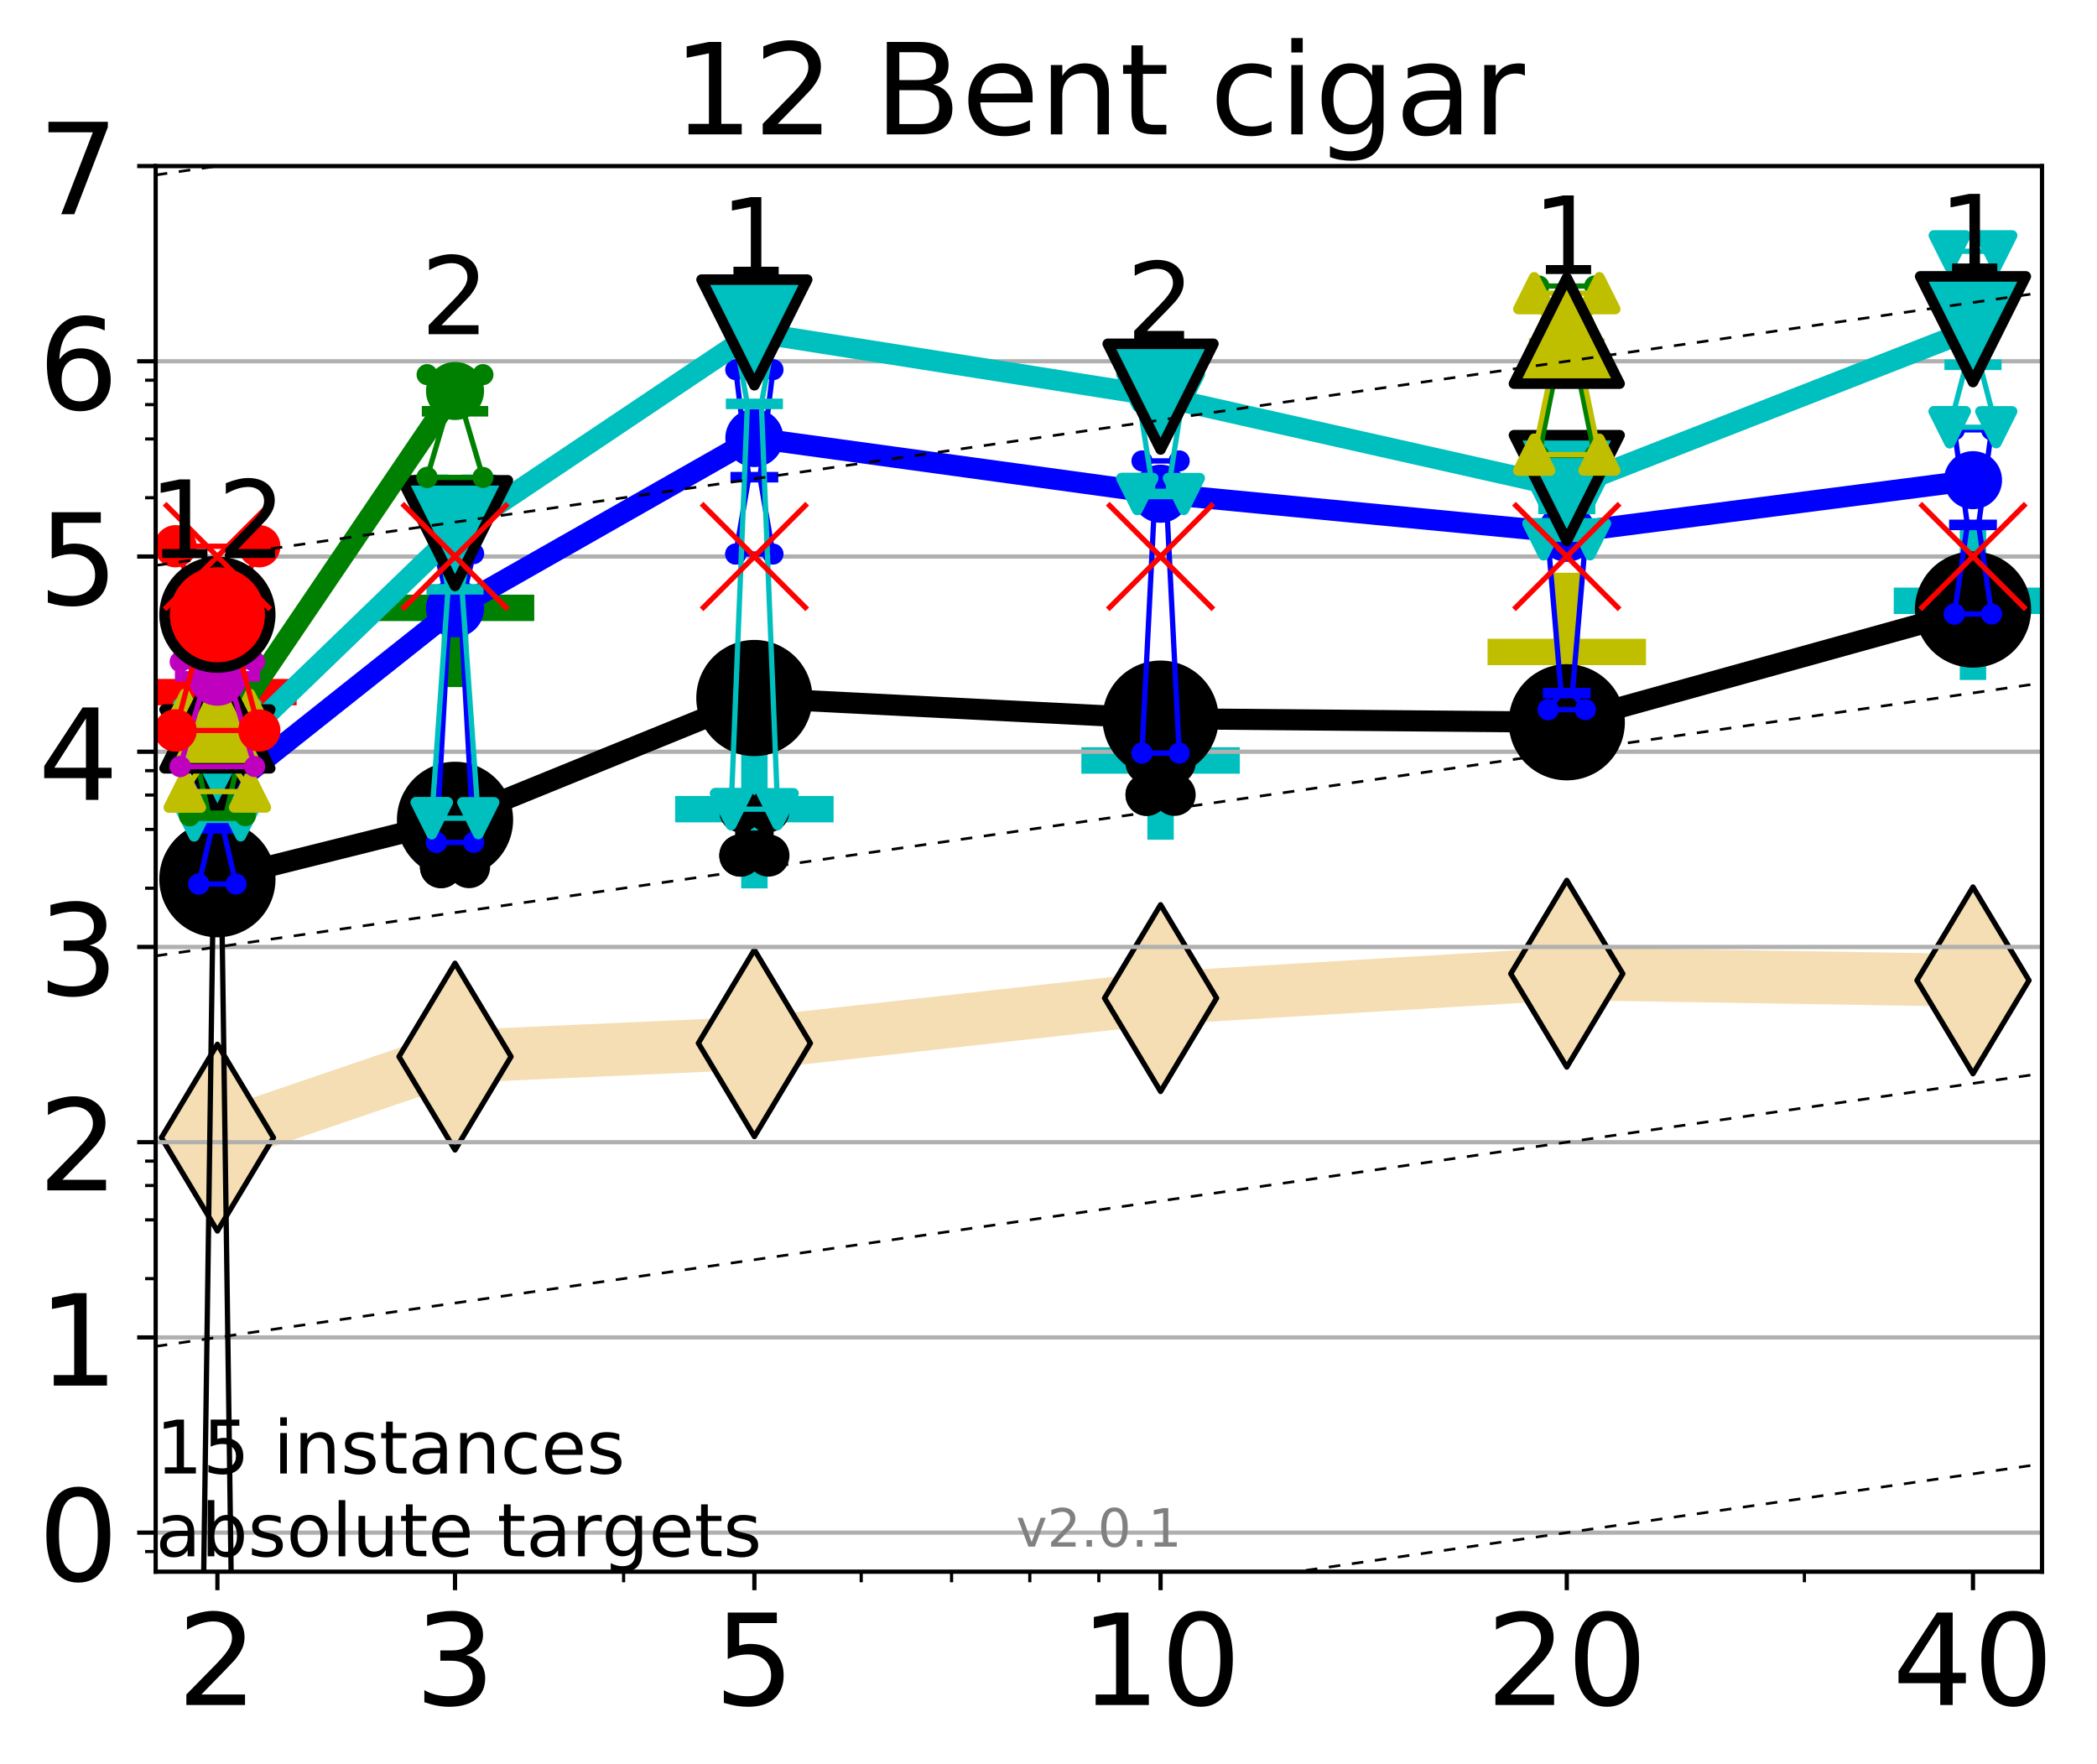 <?xml version="1.0" encoding="utf-8" standalone="no"?>
<!DOCTYPE svg PUBLIC "-//W3C//DTD SVG 1.1//EN"
  "http://www.w3.org/Graphics/SVG/1.1/DTD/svg11.dtd">
<!-- Created with matplotlib (http://matplotlib.org/) -->
<svg height="334pt" version="1.1" viewBox="0 0 397 334" width="397pt" xmlns="http://www.w3.org/2000/svg" xmlns:xlink="http://www.w3.org/1999/xlink">
 <defs>
  <style type="text/css">
*{stroke-linecap:butt;stroke-linejoin:round;}
  </style>
 </defs>
 <g id="figure_1">
  <g id="patch_1">
   <path d="M 0 334.976 
L 397.29 334.976 
L 397.29 0 
L 0 0 
z
" style="fill:#ffffff;"/>
  </g>
  <g id="axes_1">
   <g id="patch_2">
    <path d="M 29.47 297.548 
L 386.59 297.548 
L 386.59 31.436 
L 29.47 31.436 
z
" style="fill:#ffffff;"/>
   </g>
   <g id="line2d_1">
    <path clip-path="url(#p815f39d72b)" d="M 41.159 215.377 
L 86.144 200.037 
L 142.818 197.496 
L 219.719 188.96 
L 296.621 184.343 
L 373.522 185.602 
" style="fill:none;stroke:#f5deb3;stroke-linecap:square;stroke-width:10;"/>
    <defs>
     <path d="M -0 17.678 
L 10.607 0 
L 0 -17.678 
L -10.607 -0 
z
" id="m70571cb14c" style="stroke:#000000;stroke-linejoin:miter;"/>
    </defs>
    <g clip-path="url(#p815f39d72b)">
     <use style="fill:#f5deb3;stroke:#000000;stroke-linejoin:miter;" x="41.159" xlink:href="#m70571cb14c" y="215.377"/>
     <use style="fill:#f5deb3;stroke:#000000;stroke-linejoin:miter;" x="86.144" xlink:href="#m70571cb14c" y="200.037"/>
     <use style="fill:#f5deb3;stroke:#000000;stroke-linejoin:miter;" x="142.818" xlink:href="#m70571cb14c" y="197.496"/>
     <use style="fill:#f5deb3;stroke:#000000;stroke-linejoin:miter;" x="219.719" xlink:href="#m70571cb14c" y="188.96"/>
     <use style="fill:#f5deb3;stroke:#000000;stroke-linejoin:miter;" x="296.621" xlink:href="#m70571cb14c" y="184.343"/>
     <use style="fill:#f5deb3;stroke:#000000;stroke-linejoin:miter;" x="373.522" xlink:href="#m70571cb14c" y="185.602"/>
    </g>
   </g>
   <g id="line2d_2">
    <defs>
     <path d="M -15 0 
L 15 0 
M 0 15 
L 0 -15 
" id="mbdc27dded5" style="stroke:#ff0000;stroke-width:5;"/>
    </defs>
    <g clip-path="url(#p815f39d72b)">
     <use style="fill:#ff0000;stroke:#ff0000;stroke-width:5;" x="41.159" xlink:href="#mbdc27dded5" y="131.03"/>
    </g>
   </g>
   <g id="line2d_3">
    <defs>
     <path d="M -15 0 
L 15 0 
M 0 15 
L 0 -15 
" id="me2f95f731e" style="stroke:#008000;stroke-width:5;"/>
    </defs>
    <g clip-path="url(#p815f39d72b)">
     <use style="fill:#008000;stroke:#008000;stroke-width:5;" x="86.144" xlink:href="#me2f95f731e" y="115.079"/>
    </g>
   </g>
   <g id="line2d_4">
    <defs>
     <path d="M -15 0 
L 15 0 
M 0 15 
L 0 -15 
" id="m101068e51f" style="stroke:#00bfbf;stroke-width:5;"/>
    </defs>
    <g clip-path="url(#p815f39d72b)">
     <use style="fill:#00bfbf;stroke:#00bfbf;stroke-width:5;" x="142.818" xlink:href="#m101068e51f" y="153.188"/>
    </g>
   </g>
   <g id="line2d_5">
    <g clip-path="url(#p815f39d72b)">
     <use style="fill:#00bfbf;stroke:#00bfbf;stroke-width:5;" x="373.522" xlink:href="#m101068e51f" y="113.739"/>
    </g>
   </g>
   <g id="line2d_6">
    <g clip-path="url(#p815f39d72b)">
     <use style="fill:#00bfbf;stroke:#00bfbf;stroke-width:5;" x="219.719" xlink:href="#m101068e51f" y="143.972"/>
    </g>
   </g>
   <g id="line2d_7">
    <defs>
     <path d="M -15 0 
L 15 0 
M 0 15 
L 0 -15 
" id="mbf1c0211e1" style="stroke:#bfbf00;stroke-width:5;"/>
    </defs>
    <g clip-path="url(#p815f39d72b)">
     <use style="fill:#bfbf00;stroke:#bfbf00;stroke-width:5;" x="296.621" xlink:href="#mbf1c0211e1" y="123.427"/>
    </g>
   </g>
   <g id="matplotlib.axis_1">
    <g id="xtick_1">
     <g id="line2d_8">
      <defs>
       <path d="M 0 0 
L 0 3.5 
" id="m1b0cdf628c" style="stroke:#000000;stroke-width:0.8;"/>
      </defs>
      <g>
       <use style="stroke:#000000;stroke-width:0.8;" x="41.159" xlink:href="#m1b0cdf628c" y="297.548"/>
      </g>
     </g>
     <g id="text_1">
      <!-- 2 -->
      <defs>
       <path d="M 19.188 8.297 
L 53.609 8.297 
L 53.609 0 
L 7.328 0 
L 7.328 8.297 
Q 12.938 14.109 22.625 23.891 
Q 32.328 33.688 34.812 36.531 
Q 39.547 41.844 41.422 45.531 
Q 43.312 49.219 43.312 52.781 
Q 43.312 58.594 39.234 62.25 
Q 35.156 65.922 28.609 65.922 
Q 23.969 65.922 18.812 64.312 
Q 13.672 62.703 7.812 59.422 
L 7.812 69.391 
Q 13.766 71.781 18.938 73 
Q 24.125 74.219 28.422 74.219 
Q 39.75 74.219 46.484 68.547 
Q 53.219 62.891 53.219 53.422 
Q 53.219 48.922 51.531 44.891 
Q 49.859 40.875 45.406 35.406 
Q 44.188 33.984 37.641 27.219 
Q 31.109 20.453 19.188 8.297 
" id="DejaVuSans-32"/>
      </defs>
      <g transform="translate(33.524 322.784)scale(0.24 -0.24)">
       <use xlink:href="#DejaVuSans-32"/>
      </g>
     </g>
    </g>
    <g id="xtick_2">
     <g id="line2d_9">
      <g>
       <use style="stroke:#000000;stroke-width:0.8;" x="86.144" xlink:href="#m1b0cdf628c" y="297.548"/>
      </g>
     </g>
     <g id="text_2">
      <!-- 3 -->
      <defs>
       <path d="M 40.578 39.312 
Q 47.656 37.797 51.625 33 
Q 55.609 28.219 55.609 21.188 
Q 55.609 10.406 48.188 4.484 
Q 40.766 -1.422 27.094 -1.422 
Q 22.516 -1.422 17.656 -0.516 
Q 12.797 0.391 7.625 2.203 
L 7.625 11.719 
Q 11.719 9.328 16.594 8.109 
Q 21.484 6.891 26.812 6.891 
Q 36.078 6.891 40.938 10.547 
Q 45.797 14.203 45.797 21.188 
Q 45.797 27.641 41.281 31.266 
Q 36.766 34.906 28.719 34.906 
L 20.219 34.906 
L 20.219 43.016 
L 29.109 43.016 
Q 36.375 43.016 40.234 45.922 
Q 44.094 48.828 44.094 54.297 
Q 44.094 59.906 40.109 62.906 
Q 36.141 65.922 28.719 65.922 
Q 24.656 65.922 20.016 65.031 
Q 15.375 64.156 9.812 62.312 
L 9.812 71.094 
Q 15.438 72.656 20.344 73.438 
Q 25.25 74.219 29.594 74.219 
Q 40.828 74.219 47.359 69.109 
Q 53.906 64.016 53.906 55.328 
Q 53.906 49.266 50.438 45.094 
Q 46.969 40.922 40.578 39.312 
" id="DejaVuSans-33"/>
      </defs>
      <g transform="translate(78.509 322.784)scale(0.24 -0.24)">
       <use xlink:href="#DejaVuSans-33"/>
      </g>
     </g>
    </g>
    <g id="xtick_3">
     <g id="line2d_10">
      <g>
       <use style="stroke:#000000;stroke-width:0.8;" x="142.818" xlink:href="#m1b0cdf628c" y="297.548"/>
      </g>
     </g>
     <g id="text_3">
      <!-- 5 -->
      <defs>
       <path d="M 10.797 72.906 
L 49.516 72.906 
L 49.516 64.594 
L 19.828 64.594 
L 19.828 46.734 
Q 21.969 47.469 24.109 47.828 
Q 26.266 48.188 28.422 48.188 
Q 40.625 48.188 47.75 41.5 
Q 54.891 34.812 54.891 23.391 
Q 54.891 11.625 47.562 5.094 
Q 40.234 -1.422 26.906 -1.422 
Q 22.312 -1.422 17.547 -0.641 
Q 12.797 0.141 7.719 1.703 
L 7.719 11.625 
Q 12.109 9.234 16.797 8.062 
Q 21.484 6.891 26.703 6.891 
Q 35.156 6.891 40.078 11.328 
Q 45.016 15.766 45.016 23.391 
Q 45.016 31 40.078 35.438 
Q 35.156 39.891 26.703 39.891 
Q 22.75 39.891 18.812 39.016 
Q 14.891 38.141 10.797 36.281 
z
" id="DejaVuSans-35"/>
      </defs>
      <g transform="translate(135.183 322.784)scale(0.24 -0.24)">
       <use xlink:href="#DejaVuSans-35"/>
      </g>
     </g>
    </g>
    <g id="xtick_4">
     <g id="line2d_11">
      <g>
       <use style="stroke:#000000;stroke-width:0.8;" x="219.719" xlink:href="#m1b0cdf628c" y="297.548"/>
      </g>
     </g>
     <g id="text_4">
      <!-- 10 -->
      <defs>
       <path d="M 12.406 8.297 
L 28.516 8.297 
L 28.516 63.922 
L 10.984 60.406 
L 10.984 69.391 
L 28.422 72.906 
L 38.281 72.906 
L 38.281 8.297 
L 54.391 8.297 
L 54.391 0 
L 12.406 0 
z
" id="DejaVuSans-31"/>
       <path d="M 31.781 66.406 
Q 24.172 66.406 20.328 58.906 
Q 16.5 51.422 16.5 36.375 
Q 16.5 21.391 20.328 13.891 
Q 24.172 6.391 31.781 6.391 
Q 39.453 6.391 43.281 13.891 
Q 47.125 21.391 47.125 36.375 
Q 47.125 51.422 43.281 58.906 
Q 39.453 66.406 31.781 66.406 
M 31.781 74.219 
Q 44.047 74.219 50.516 64.516 
Q 56.984 54.828 56.984 36.375 
Q 56.984 17.969 50.516 8.266 
Q 44.047 -1.422 31.781 -1.422 
Q 19.531 -1.422 13.062 8.266 
Q 6.594 17.969 6.594 36.375 
Q 6.594 54.828 13.062 64.516 
Q 19.531 74.219 31.781 74.219 
" id="DejaVuSans-30"/>
      </defs>
      <g transform="translate(204.449 322.784)scale(0.24 -0.24)">
       <use xlink:href="#DejaVuSans-31"/>
       <use x="63.623" xlink:href="#DejaVuSans-30"/>
      </g>
     </g>
    </g>
    <g id="xtick_5">
     <g id="line2d_12">
      <g>
       <use style="stroke:#000000;stroke-width:0.8;" x="296.621" xlink:href="#m1b0cdf628c" y="297.548"/>
      </g>
     </g>
     <g id="text_5">
      <!-- 20 -->
      <g transform="translate(281.351 322.784)scale(0.24 -0.24)">
       <use xlink:href="#DejaVuSans-32"/>
       <use x="63.623" xlink:href="#DejaVuSans-30"/>
      </g>
     </g>
    </g>
    <g id="xtick_6">
     <g id="line2d_13">
      <g>
       <use style="stroke:#000000;stroke-width:0.8;" x="373.522" xlink:href="#m1b0cdf628c" y="297.548"/>
      </g>
     </g>
     <g id="text_6">
      <!-- 40 -->
      <defs>
       <path d="M 37.797 64.312 
L 12.891 25.391 
L 37.797 25.391 
z
M 35.203 72.906 
L 47.609 72.906 
L 47.609 25.391 
L 58.016 25.391 
L 58.016 17.188 
L 47.609 17.188 
L 47.609 0 
L 37.797 0 
L 37.797 17.188 
L 4.891 17.188 
L 4.891 26.703 
z
" id="DejaVuSans-34"/>
      </defs>
      <g transform="translate(358.252 322.784)scale(0.24 -0.24)">
       <use xlink:href="#DejaVuSans-34"/>
       <use x="63.623" xlink:href="#DejaVuSans-30"/>
      </g>
     </g>
    </g>
    <g id="xtick_7">
     <g id="line2d_14">
      <defs>
       <path d="M 0 0 
L 0 2 
" id="m29f6156faf" style="stroke:#000000;stroke-width:0.6;"/>
      </defs>
      <g>
       <use style="stroke:#000000;stroke-width:0.6;" x="41.159" xlink:href="#m29f6156faf" y="297.548"/>
      </g>
     </g>
    </g>
    <g id="xtick_8">
     <g id="line2d_15">
      <g>
       <use style="stroke:#000000;stroke-width:0.6;" x="86.144" xlink:href="#m29f6156faf" y="297.548"/>
      </g>
     </g>
    </g>
    <g id="xtick_9">
     <g id="line2d_16">
      <g>
       <use style="stroke:#000000;stroke-width:0.6;" x="118.061" xlink:href="#m29f6156faf" y="297.548"/>
      </g>
     </g>
    </g>
    <g id="xtick_10">
     <g id="line2d_17">
      <g>
       <use style="stroke:#000000;stroke-width:0.6;" x="142.818" xlink:href="#m29f6156faf" y="297.548"/>
      </g>
     </g>
    </g>
    <g id="xtick_11">
     <g id="line2d_18">
      <g>
       <use style="stroke:#000000;stroke-width:0.6;" x="163.045" xlink:href="#m29f6156faf" y="297.548"/>
      </g>
     </g>
    </g>
    <g id="xtick_12">
     <g id="line2d_19">
      <g>
       <use style="stroke:#000000;stroke-width:0.6;" x="180.148" xlink:href="#m29f6156faf" y="297.548"/>
      </g>
     </g>
    </g>
    <g id="xtick_13">
     <g id="line2d_20">
      <g>
       <use style="stroke:#000000;stroke-width:0.6;" x="194.962" xlink:href="#m29f6156faf" y="297.548"/>
      </g>
     </g>
    </g>
    <g id="xtick_14">
     <g id="line2d_21">
      <g>
       <use style="stroke:#000000;stroke-width:0.6;" x="208.03" xlink:href="#m29f6156faf" y="297.548"/>
      </g>
     </g>
    </g>
    <g id="xtick_15">
     <g id="line2d_22">
      <g>
       <use style="stroke:#000000;stroke-width:0.6;" x="296.621" xlink:href="#m29f6156faf" y="297.548"/>
      </g>
     </g>
    </g>
    <g id="xtick_16">
     <g id="line2d_23">
      <g>
       <use style="stroke:#000000;stroke-width:0.6;" x="341.605" xlink:href="#m29f6156faf" y="297.548"/>
      </g>
     </g>
    </g>
    <g id="xtick_17">
     <g id="line2d_24">
      <g>
       <use style="stroke:#000000;stroke-width:0.6;" x="373.522" xlink:href="#m29f6156faf" y="297.548"/>
      </g>
     </g>
    </g>
   </g>
   <g id="matplotlib.axis_2">
    <g id="ytick_1">
     <g id="line2d_25">
      <path clip-path="url(#p815f39d72b)" d="M 29.47 290.156 
L 386.59 290.156 
" style="fill:none;stroke:#b0b0b0;stroke-linecap:square;stroke-width:0.8;"/>
     </g>
     <g id="line2d_26">
      <defs>
       <path d="M 0 0 
L -3.5 0 
" id="mf2893574d1" style="stroke:#000000;stroke-width:0.8;"/>
      </defs>
      <g>
       <use style="stroke:#000000;stroke-width:0.8;" x="29.47" xlink:href="#mf2893574d1" y="290.156"/>
      </g>
     </g>
     <g id="text_7">
      <!-- 0 -->
      <g transform="translate(7.2 299.274)scale(0.24 -0.24)">
       <use xlink:href="#DejaVuSans-30"/>
      </g>
     </g>
    </g>
    <g id="ytick_2">
     <g id="line2d_27">
      <path clip-path="url(#p815f39d72b)" d="M 29.47 253.196 
L 386.59 253.196 
" style="fill:none;stroke:#b0b0b0;stroke-linecap:square;stroke-width:0.8;"/>
     </g>
     <g id="line2d_28">
      <g>
       <use style="stroke:#000000;stroke-width:0.8;" x="29.47" xlink:href="#mf2893574d1" y="253.196"/>
      </g>
     </g>
     <g id="text_8">
      <!-- 1 -->
      <g transform="translate(7.2 262.314)scale(0.24 -0.24)">
       <use xlink:href="#DejaVuSans-31"/>
      </g>
     </g>
    </g>
    <g id="ytick_3">
     <g id="line2d_29">
      <path clip-path="url(#p815f39d72b)" d="M 29.47 216.236 
L 386.59 216.236 
" style="fill:none;stroke:#b0b0b0;stroke-linecap:square;stroke-width:0.8;"/>
     </g>
     <g id="line2d_30">
      <g>
       <use style="stroke:#000000;stroke-width:0.8;" x="29.47" xlink:href="#mf2893574d1" y="216.236"/>
      </g>
     </g>
     <g id="text_9">
      <!-- 2 -->
      <g transform="translate(7.2 225.354)scale(0.24 -0.24)">
       <use xlink:href="#DejaVuSans-32"/>
      </g>
     </g>
    </g>
    <g id="ytick_4">
     <g id="line2d_31">
      <path clip-path="url(#p815f39d72b)" d="M 29.47 179.276 
L 386.59 179.276 
" style="fill:none;stroke:#b0b0b0;stroke-linecap:square;stroke-width:0.8;"/>
     </g>
     <g id="line2d_32">
      <g>
       <use style="stroke:#000000;stroke-width:0.8;" x="29.47" xlink:href="#mf2893574d1" y="179.276"/>
      </g>
     </g>
     <g id="text_10">
      <!-- 3 -->
      <g transform="translate(7.2 188.394)scale(0.24 -0.24)">
       <use xlink:href="#DejaVuSans-33"/>
      </g>
     </g>
    </g>
    <g id="ytick_5">
     <g id="line2d_33">
      <path clip-path="url(#p815f39d72b)" d="M 29.47 142.316 
L 386.59 142.316 
" style="fill:none;stroke:#b0b0b0;stroke-linecap:square;stroke-width:0.8;"/>
     </g>
     <g id="line2d_34">
      <g>
       <use style="stroke:#000000;stroke-width:0.8;" x="29.47" xlink:href="#mf2893574d1" y="142.316"/>
      </g>
     </g>
     <g id="text_11">
      <!-- 4 -->
      <g transform="translate(7.2 151.434)scale(0.24 -0.24)">
       <use xlink:href="#DejaVuSans-34"/>
      </g>
     </g>
    </g>
    <g id="ytick_6">
     <g id="line2d_35">
      <path clip-path="url(#p815f39d72b)" d="M 29.47 105.356 
L 386.59 105.356 
" style="fill:none;stroke:#b0b0b0;stroke-linecap:square;stroke-width:0.8;"/>
     </g>
     <g id="line2d_36">
      <g>
       <use style="stroke:#000000;stroke-width:0.8;" x="29.47" xlink:href="#mf2893574d1" y="105.356"/>
      </g>
     </g>
     <g id="text_12">
      <!-- 5 -->
      <g transform="translate(7.2 114.474)scale(0.24 -0.24)">
       <use xlink:href="#DejaVuSans-35"/>
      </g>
     </g>
    </g>
    <g id="ytick_7">
     <g id="line2d_37">
      <path clip-path="url(#p815f39d72b)" d="M 29.47 68.396 
L 386.59 68.396 
" style="fill:none;stroke:#b0b0b0;stroke-linecap:square;stroke-width:0.8;"/>
     </g>
     <g id="line2d_38">
      <g>
       <use style="stroke:#000000;stroke-width:0.8;" x="29.47" xlink:href="#mf2893574d1" y="68.396"/>
      </g>
     </g>
     <g id="text_13">
      <!-- 6 -->
      <defs>
       <path d="M 33.016 40.375 
Q 26.375 40.375 22.484 35.828 
Q 18.609 31.297 18.609 23.391 
Q 18.609 15.531 22.484 10.953 
Q 26.375 6.391 33.016 6.391 
Q 39.656 6.391 43.531 10.953 
Q 47.406 15.531 47.406 23.391 
Q 47.406 31.297 43.531 35.828 
Q 39.656 40.375 33.016 40.375 
M 52.594 71.297 
L 52.594 62.312 
Q 48.875 64.062 45.094 64.984 
Q 41.312 65.922 37.594 65.922 
Q 27.828 65.922 22.672 59.328 
Q 17.531 52.734 16.797 39.406 
Q 19.672 43.656 24.016 45.922 
Q 28.375 48.188 33.594 48.188 
Q 44.578 48.188 50.953 41.516 
Q 57.328 34.859 57.328 23.391 
Q 57.328 12.156 50.688 5.359 
Q 44.047 -1.422 33.016 -1.422 
Q 20.359 -1.422 13.672 8.266 
Q 6.984 17.969 6.984 36.375 
Q 6.984 53.656 15.188 63.938 
Q 23.391 74.219 37.203 74.219 
Q 40.922 74.219 44.703 73.484 
Q 48.484 72.75 52.594 71.297 
" id="DejaVuSans-36"/>
      </defs>
      <g transform="translate(7.2 77.514)scale(0.24 -0.24)">
       <use xlink:href="#DejaVuSans-36"/>
      </g>
     </g>
    </g>
    <g id="ytick_8">
     <g id="line2d_39">
      <path clip-path="url(#p815f39d72b)" d="M 29.47 31.436 
L 386.59 31.436 
" style="fill:none;stroke:#b0b0b0;stroke-linecap:square;stroke-width:0.8;"/>
     </g>
     <g id="line2d_40">
      <g>
       <use style="stroke:#000000;stroke-width:0.8;" x="29.47" xlink:href="#mf2893574d1" y="31.436"/>
      </g>
     </g>
     <g id="text_14">
      <!-- 7 -->
      <defs>
       <path d="M 8.203 72.906 
L 55.078 72.906 
L 55.078 68.703 
L 28.609 0 
L 18.312 0 
L 43.219 64.594 
L 8.203 64.594 
z
" id="DejaVuSans-37"/>
      </defs>
      <g transform="translate(7.2 40.554)scale(0.24 -0.24)">
       <use xlink:href="#DejaVuSans-37"/>
      </g>
     </g>
    </g>
    <g id="ytick_9">
     <g id="line2d_41">
      <defs>
       <path d="M 0 0 
L -2 0 
" id="m7238498174" style="stroke:#000000;stroke-width:0.6;"/>
      </defs>
      <g>
       <use style="stroke:#000000;stroke-width:0.6;" x="29.47" xlink:href="#m7238498174" y="293.738"/>
      </g>
     </g>
    </g>
    <g id="ytick_10">
     <g id="line2d_42">
      <g>
       <use style="stroke:#000000;stroke-width:0.6;" x="29.47" xlink:href="#m7238498174" y="242.07"/>
      </g>
     </g>
    </g>
    <g id="ytick_11">
     <g id="line2d_43">
      <g>
       <use style="stroke:#000000;stroke-width:0.6;" x="29.47" xlink:href="#m7238498174" y="230.944"/>
      </g>
     </g>
    </g>
    <g id="ytick_12">
     <g id="line2d_44">
      <g>
       <use style="stroke:#000000;stroke-width:0.6;" x="29.47" xlink:href="#m7238498174" y="224.436"/>
      </g>
     </g>
    </g>
    <g id="ytick_13">
     <g id="line2d_45">
      <g>
       <use style="stroke:#000000;stroke-width:0.6;" x="29.47" xlink:href="#m7238498174" y="219.818"/>
      </g>
     </g>
    </g>
    <g id="ytick_14">
     <g id="line2d_46">
      <g>
       <use style="stroke:#000000;stroke-width:0.6;" x="29.47" xlink:href="#m7238498174" y="168.15"/>
      </g>
     </g>
    </g>
    <g id="ytick_15">
     <g id="line2d_47">
      <g>
       <use style="stroke:#000000;stroke-width:0.6;" x="29.47" xlink:href="#m7238498174" y="157.024"/>
      </g>
     </g>
    </g>
    <g id="ytick_16">
     <g id="line2d_48">
      <g>
       <use style="stroke:#000000;stroke-width:0.6;" x="29.47" xlink:href="#m7238498174" y="150.516"/>
      </g>
     </g>
    </g>
    <g id="ytick_17">
     <g id="line2d_49">
      <g>
       <use style="stroke:#000000;stroke-width:0.6;" x="29.47" xlink:href="#m7238498174" y="145.898"/>
      </g>
     </g>
    </g>
    <g id="ytick_18">
     <g id="line2d_50">
      <g>
       <use style="stroke:#000000;stroke-width:0.6;" x="29.47" xlink:href="#m7238498174" y="94.23"/>
      </g>
     </g>
    </g>
    <g id="ytick_19">
     <g id="line2d_51">
      <g>
       <use style="stroke:#000000;stroke-width:0.6;" x="29.47" xlink:href="#m7238498174" y="83.104"/>
      </g>
     </g>
    </g>
    <g id="ytick_20">
     <g id="line2d_52">
      <g>
       <use style="stroke:#000000;stroke-width:0.6;" x="29.47" xlink:href="#m7238498174" y="76.596"/>
      </g>
     </g>
    </g>
    <g id="ytick_21">
     <g id="line2d_53">
      <g>
       <use style="stroke:#000000;stroke-width:0.6;" x="29.47" xlink:href="#m7238498174" y="71.978"/>
      </g>
     </g>
    </g>
   </g>
   <g id="line2d_54">
    <path clip-path="url(#p815f39d72b)" d="M 38.516 301.282 
L 40.366 169.186 
L 38.516 160.859 
L 43.803 160.859 
L 41.952 169.186 
L 43.803 301.282 
L 38.516 301.282 
" style="fill:none;stroke:#000000;stroke-linecap:square;"/>
   </g>
   <g id="line2d_55">
    <path clip-path="url(#p815f39d72b)" d="M 38.516 301.282 
L 43.803 301.282 
L 43.803 160.859 
L 38.516 160.859 
L 38.516 301.282 
" style="fill:none;"/>
    <defs>
     <path d="M 0 3 
C 0.796 3 1.559 2.684 2.121 2.121 
C 2.684 1.559 3 0.796 3 0 
C 3 -0.796 2.684 -1.559 2.121 -2.121 
C 1.559 -2.684 0.796 -3 0 -3 
C -0.796 -3 -1.559 -2.684 -2.121 -2.121 
C -2.684 -1.559 -3 -0.796 -3 0 
C -3 0.796 -2.684 1.559 -2.121 2.121 
C -1.559 2.684 -0.796 3 0 3 
z
" id="mc94c5d6124" style="stroke:#000000;stroke-width:2;"/>
    </defs>
    <g clip-path="url(#p815f39d72b)">
     <use style="stroke:#000000;stroke-width:2;" x="38.516" xlink:href="#mc94c5d6124" y="301.282"/>
     <use style="stroke:#000000;stroke-width:2;" x="43.803" xlink:href="#mc94c5d6124" y="301.282"/>
     <use style="stroke:#000000;stroke-width:2;" x="43.803" xlink:href="#mc94c5d6124" y="160.859"/>
     <use style="stroke:#000000;stroke-width:2;" x="38.516" xlink:href="#mc94c5d6124" y="160.859"/>
     <use style="stroke:#000000;stroke-width:2;" x="38.516" xlink:href="#mc94c5d6124" y="301.282"/>
    </g>
   </g>
   <g id="line2d_56">
    <path clip-path="url(#p815f39d72b)" d="M 38.516 169.186 
L 43.803 169.186 
" style="fill:none;stroke:#000000;stroke-linecap:square;stroke-width:2;"/>
   </g>
   <g id="line2d_57">
    <path clip-path="url(#p815f39d72b)" d="M 83.5 164.146 
L 85.351 160.944 
L 83.5 159.951 
L 88.787 159.951 
L 86.937 160.944 
L 88.787 164.146 
L 83.5 164.146 
" style="fill:none;stroke:#000000;stroke-linecap:square;"/>
   </g>
   <g id="line2d_58">
    <path clip-path="url(#p815f39d72b)" d="M 83.5 164.146 
L 88.787 164.146 
L 88.787 159.951 
L 83.5 159.951 
L 83.5 164.146 
" style="fill:none;"/>
    <g clip-path="url(#p815f39d72b)">
     <use style="stroke:#000000;stroke-width:2;" x="83.5" xlink:href="#mc94c5d6124" y="164.146"/>
     <use style="stroke:#000000;stroke-width:2;" x="88.787" xlink:href="#mc94c5d6124" y="164.146"/>
     <use style="stroke:#000000;stroke-width:2;" x="88.787" xlink:href="#mc94c5d6124" y="159.951"/>
     <use style="stroke:#000000;stroke-width:2;" x="83.5" xlink:href="#mc94c5d6124" y="159.951"/>
     <use style="stroke:#000000;stroke-width:2;" x="83.5" xlink:href="#mc94c5d6124" y="164.146"/>
    </g>
   </g>
   <g id="line2d_59">
    <path clip-path="url(#p815f39d72b)" d="M 83.5 160.944 
L 88.787 160.944 
" style="fill:none;stroke:#000000;stroke-linecap:square;stroke-width:2;"/>
   </g>
   <g id="line2d_60">
    <path clip-path="url(#p815f39d72b)" d="M 140.174 161.966 
L 142.025 158.232 
L 140.174 153.571 
L 145.461 153.571 
L 143.611 158.232 
L 145.461 161.966 
L 140.174 161.966 
" style="fill:none;stroke:#000000;stroke-linecap:square;"/>
   </g>
   <g id="line2d_61">
    <path clip-path="url(#p815f39d72b)" d="M 140.174 161.966 
L 145.461 161.966 
L 145.461 153.571 
L 140.174 153.571 
L 140.174 161.966 
" style="fill:none;"/>
    <g clip-path="url(#p815f39d72b)">
     <use style="stroke:#000000;stroke-width:2;" x="140.174" xlink:href="#mc94c5d6124" y="161.966"/>
     <use style="stroke:#000000;stroke-width:2;" x="145.461" xlink:href="#mc94c5d6124" y="161.966"/>
     <use style="stroke:#000000;stroke-width:2;" x="145.461" xlink:href="#mc94c5d6124" y="153.571"/>
     <use style="stroke:#000000;stroke-width:2;" x="140.174" xlink:href="#mc94c5d6124" y="153.571"/>
     <use style="stroke:#000000;stroke-width:2;" x="140.174" xlink:href="#mc94c5d6124" y="161.966"/>
    </g>
   </g>
   <g id="line2d_62">
    <path clip-path="url(#p815f39d72b)" d="M 140.174 158.232 
L 145.461 158.232 
" style="fill:none;stroke:#000000;stroke-linecap:square;stroke-width:2;"/>
   </g>
   <g id="line2d_63">
    <path clip-path="url(#p815f39d72b)" d="M 217.076 150.462 
L 218.926 148.413 
L 217.076 144.405 
L 222.363 144.405 
L 220.512 148.413 
L 222.363 150.462 
L 217.076 150.462 
" style="fill:none;stroke:#000000;stroke-linecap:square;"/>
   </g>
   <g id="line2d_64">
    <path clip-path="url(#p815f39d72b)" d="M 217.076 150.462 
L 222.363 150.462 
L 222.363 144.405 
L 217.076 144.405 
L 217.076 150.462 
" style="fill:none;"/>
    <g clip-path="url(#p815f39d72b)">
     <use style="stroke:#000000;stroke-width:2;" x="217.076" xlink:href="#mc94c5d6124" y="150.462"/>
     <use style="stroke:#000000;stroke-width:2;" x="222.363" xlink:href="#mc94c5d6124" y="150.462"/>
     <use style="stroke:#000000;stroke-width:2;" x="222.363" xlink:href="#mc94c5d6124" y="144.405"/>
     <use style="stroke:#000000;stroke-width:2;" x="217.076" xlink:href="#mc94c5d6124" y="144.405"/>
     <use style="stroke:#000000;stroke-width:2;" x="217.076" xlink:href="#mc94c5d6124" y="150.462"/>
    </g>
   </g>
   <g id="line2d_65">
    <path clip-path="url(#p815f39d72b)" d="M 217.076 148.413 
L 222.363 148.413 
" style="fill:none;stroke:#000000;stroke-linecap:square;stroke-width:2;"/>
   </g>
   <g id="line2d_66">
    <path clip-path="url(#p815f39d72b)" d="M 293.977 137.678 
L 295.828 136.463 
L 293.977 134.782 
L 299.264 134.782 
L 297.414 136.463 
L 299.264 137.678 
L 293.977 137.678 
" style="fill:none;stroke:#000000;stroke-linecap:square;"/>
   </g>
   <g id="line2d_67">
    <path clip-path="url(#p815f39d72b)" d="M 293.977 137.678 
L 299.264 137.678 
L 299.264 134.782 
L 293.977 134.782 
L 293.977 137.678 
" style="fill:none;"/>
    <g clip-path="url(#p815f39d72b)">
     <use style="stroke:#000000;stroke-width:2;" x="293.977" xlink:href="#mc94c5d6124" y="137.678"/>
     <use style="stroke:#000000;stroke-width:2;" x="299.264" xlink:href="#mc94c5d6124" y="137.678"/>
     <use style="stroke:#000000;stroke-width:2;" x="299.264" xlink:href="#mc94c5d6124" y="134.782"/>
     <use style="stroke:#000000;stroke-width:2;" x="293.977" xlink:href="#mc94c5d6124" y="134.782"/>
     <use style="stroke:#000000;stroke-width:2;" x="293.977" xlink:href="#mc94c5d6124" y="137.678"/>
    </g>
   </g>
   <g id="line2d_68">
    <path clip-path="url(#p815f39d72b)" d="M 293.977 136.463 
L 299.264 136.463 
" style="fill:none;stroke:#000000;stroke-linecap:square;stroke-width:2;"/>
   </g>
   <g id="line2d_69">
    <path clip-path="url(#p815f39d72b)" d="M 370.879 121.446 
L 372.729 121.157 
L 370.879 120.479 
L 376.166 120.479 
L 374.316 121.157 
L 376.166 121.446 
L 370.879 121.446 
" style="fill:none;stroke:#000000;stroke-linecap:square;"/>
   </g>
   <g id="line2d_70">
    <path clip-path="url(#p815f39d72b)" d="M 370.879 121.446 
L 376.166 121.446 
L 376.166 120.479 
L 370.879 120.479 
L 370.879 121.446 
" style="fill:none;"/>
    <g clip-path="url(#p815f39d72b)">
     <use style="stroke:#000000;stroke-width:2;" x="370.879" xlink:href="#mc94c5d6124" y="121.446"/>
     <use style="stroke:#000000;stroke-width:2;" x="376.166" xlink:href="#mc94c5d6124" y="121.446"/>
     <use style="stroke:#000000;stroke-width:2;" x="376.166" xlink:href="#mc94c5d6124" y="120.479"/>
     <use style="stroke:#000000;stroke-width:2;" x="370.879" xlink:href="#mc94c5d6124" y="120.479"/>
     <use style="stroke:#000000;stroke-width:2;" x="370.879" xlink:href="#mc94c5d6124" y="121.446"/>
    </g>
   </g>
   <g id="line2d_71">
    <path clip-path="url(#p815f39d72b)" d="M 370.879 121.157 
L 376.166 121.157 
" style="fill:none;stroke:#000000;stroke-linecap:square;stroke-width:2;"/>
   </g>
   <g id="line2d_72">
    <path clip-path="url(#p815f39d72b)" d="M 41.159 166.45 
L 86.144 155.213 
" style="fill:none;stroke:#000000;stroke-linecap:square;stroke-width:4;"/>
   </g>
   <g id="line2d_73">
    <path clip-path="url(#p815f39d72b)" d="M 86.144 155.213 
L 142.818 132.147 
" style="fill:none;stroke:#000000;stroke-linecap:square;stroke-width:4;"/>
   </g>
   <g id="line2d_74">
    <path clip-path="url(#p815f39d72b)" d="M 142.818 132.147 
L 219.719 136.051 
" style="fill:none;stroke:#000000;stroke-linecap:square;stroke-width:4;"/>
   </g>
   <g id="line2d_75">
    <path clip-path="url(#p815f39d72b)" d="M 219.719 136.051 
L 296.621 136.738 
" style="fill:none;stroke:#000000;stroke-linecap:square;stroke-width:4;"/>
   </g>
   <g id="line2d_76">
    <path clip-path="url(#p815f39d72b)" d="M 296.621 136.738 
L 373.522 115.398 
" style="fill:none;stroke:#000000;stroke-linecap:square;stroke-width:4;"/>
   </g>
   <g id="line2d_77">
    <path clip-path="url(#p815f39d72b)" d="M 41.159 166.45 
L 86.144 155.213 
L 142.818 132.147 
L 219.719 136.051 
L 296.621 136.738 
L 373.522 115.398 
" style="fill:none;"/>
    <defs>
     <path d="M 0 10 
C 2.652 10 5.196 8.946 7.071 7.071 
C 8.946 5.196 10 2.652 10 0 
C 10 -2.652 8.946 -5.196 7.071 -7.071 
C 5.196 -8.946 2.652 -10 0 -10 
C -2.652 -10 -5.196 -8.946 -7.071 -7.071 
C -8.946 -5.196 -10 -2.652 -10 0 
C -10 2.652 -8.946 5.196 -7.071 7.071 
C -5.196 8.946 -2.652 10 0 10 
z
" id="m0604fb059b" style="stroke:#000000;stroke-width:2;"/>
    </defs>
    <g clip-path="url(#p815f39d72b)">
     <use style="stroke:#000000;stroke-width:2;" x="41.159" xlink:href="#m0604fb059b" y="166.45"/>
     <use style="stroke:#000000;stroke-width:2;" x="86.144" xlink:href="#m0604fb059b" y="155.213"/>
     <use style="stroke:#000000;stroke-width:2;" x="142.818" xlink:href="#m0604fb059b" y="132.147"/>
     <use style="stroke:#000000;stroke-width:2;" x="219.719" xlink:href="#m0604fb059b" y="136.051"/>
     <use style="stroke:#000000;stroke-width:2;" x="296.621" xlink:href="#m0604fb059b" y="136.738"/>
     <use style="stroke:#000000;stroke-width:2;" x="373.522" xlink:href="#m0604fb059b" y="115.398"/>
    </g>
   </g>
   <g id="line2d_78">
    <path clip-path="url(#p815f39d72b)" d="M 37.635 167.367 
L 40.102 156.825 
L 37.635 155.134 
L 44.684 155.134 
L 42.217 156.825 
L 44.684 167.367 
L 37.635 167.367 
" style="fill:none;stroke:#0000ff;stroke-linecap:square;"/>
   </g>
   <g id="line2d_79">
    <path clip-path="url(#p815f39d72b)" d="M 37.635 167.367 
L 44.684 167.367 
L 44.684 155.134 
L 37.635 155.134 
L 37.635 167.367 
" style="fill:none;"/>
    <defs>
     <path d="M 0 1.5 
C 0.398 1.5 0.779 1.342 1.061 1.061 
C 1.342 0.779 1.5 0.398 1.5 0 
C 1.5 -0.398 1.342 -0.779 1.061 -1.061 
C 0.779 -1.342 0.398 -1.5 0 -1.5 
C -0.398 -1.5 -0.779 -1.342 -1.061 -1.061 
C -1.342 -0.779 -1.5 -0.398 -1.5 0 
C -1.5 0.398 -1.342 0.779 -1.061 1.061 
C -0.779 1.342 -0.398 1.5 0 1.5 
z
" id="m898d3686f9" style="stroke:#0000ff;"/>
    </defs>
    <g clip-path="url(#p815f39d72b)">
     <use style="fill:#0000ff;stroke:#0000ff;" x="37.635" xlink:href="#m898d3686f9" y="167.367"/>
     <use style="fill:#0000ff;stroke:#0000ff;" x="44.684" xlink:href="#m898d3686f9" y="167.367"/>
     <use style="fill:#0000ff;stroke:#0000ff;" x="44.684" xlink:href="#m898d3686f9" y="155.134"/>
     <use style="fill:#0000ff;stroke:#0000ff;" x="37.635" xlink:href="#m898d3686f9" y="155.134"/>
     <use style="fill:#0000ff;stroke:#0000ff;" x="37.635" xlink:href="#m898d3686f9" y="167.367"/>
    </g>
   </g>
   <g id="line2d_80">
    <path clip-path="url(#p815f39d72b)" d="M 37.635 156.825 
L 44.684 156.825 
" style="fill:none;stroke:#0000ff;stroke-linecap:square;stroke-width:2;"/>
   </g>
   <g id="line2d_81">
    <path clip-path="url(#p815f39d72b)" d="M 82.619 159.476 
L 85.086 114.962 
L 82.619 104.814 
L 89.669 104.814 
L 87.201 114.962 
L 89.669 159.476 
L 82.619 159.476 
" style="fill:none;stroke:#0000ff;stroke-linecap:square;"/>
   </g>
   <g id="line2d_82">
    <path clip-path="url(#p815f39d72b)" d="M 82.619 159.476 
L 89.669 159.476 
L 89.669 104.814 
L 82.619 104.814 
L 82.619 159.476 
" style="fill:none;"/>
    <g clip-path="url(#p815f39d72b)">
     <use style="fill:#0000ff;stroke:#0000ff;" x="82.619" xlink:href="#m898d3686f9" y="159.476"/>
     <use style="fill:#0000ff;stroke:#0000ff;" x="89.669" xlink:href="#m898d3686f9" y="159.476"/>
     <use style="fill:#0000ff;stroke:#0000ff;" x="89.669" xlink:href="#m898d3686f9" y="104.814"/>
     <use style="fill:#0000ff;stroke:#0000ff;" x="82.619" xlink:href="#m898d3686f9" y="104.814"/>
     <use style="fill:#0000ff;stroke:#0000ff;" x="82.619" xlink:href="#m898d3686f9" y="159.476"/>
    </g>
   </g>
   <g id="line2d_83">
    <path clip-path="url(#p815f39d72b)" d="M 82.619 114.962 
L 89.669 114.962 
" style="fill:none;stroke:#0000ff;stroke-linecap:square;stroke-width:2;"/>
   </g>
   <g id="line2d_84">
    <path clip-path="url(#p815f39d72b)" d="M 139.293 104.891 
L 141.76 90.337 
L 139.293 69.985 
L 146.342 69.985 
L 143.875 90.337 
L 146.342 104.891 
L 139.293 104.891 
" style="fill:none;stroke:#0000ff;stroke-linecap:square;"/>
   </g>
   <g id="line2d_85">
    <path clip-path="url(#p815f39d72b)" d="M 139.293 104.891 
L 146.342 104.891 
L 146.342 69.985 
L 139.293 69.985 
L 139.293 104.891 
" style="fill:none;"/>
    <g clip-path="url(#p815f39d72b)">
     <use style="fill:#0000ff;stroke:#0000ff;" x="139.293" xlink:href="#m898d3686f9" y="104.891"/>
     <use style="fill:#0000ff;stroke:#0000ff;" x="146.342" xlink:href="#m898d3686f9" y="104.891"/>
     <use style="fill:#0000ff;stroke:#0000ff;" x="146.342" xlink:href="#m898d3686f9" y="69.985"/>
     <use style="fill:#0000ff;stroke:#0000ff;" x="139.293" xlink:href="#m898d3686f9" y="69.985"/>
     <use style="fill:#0000ff;stroke:#0000ff;" x="139.293" xlink:href="#m898d3686f9" y="104.891"/>
    </g>
   </g>
   <g id="line2d_86">
    <path clip-path="url(#p815f39d72b)" d="M 139.293 90.337 
L 146.342 90.337 
" style="fill:none;stroke:#0000ff;stroke-linecap:square;stroke-width:2;"/>
   </g>
   <g id="line2d_87">
    <path clip-path="url(#p815f39d72b)" d="M 216.195 142.575 
L 218.662 93.501 
L 216.195 87.26 
L 223.244 87.26 
L 220.777 93.501 
L 223.244 142.575 
L 216.195 142.575 
" style="fill:none;stroke:#0000ff;stroke-linecap:square;"/>
   </g>
   <g id="line2d_88">
    <path clip-path="url(#p815f39d72b)" d="M 216.195 142.575 
L 223.244 142.575 
L 223.244 87.26 
L 216.195 87.26 
L 216.195 142.575 
" style="fill:none;"/>
    <g clip-path="url(#p815f39d72b)">
     <use style="fill:#0000ff;stroke:#0000ff;" x="216.195" xlink:href="#m898d3686f9" y="142.575"/>
     <use style="fill:#0000ff;stroke:#0000ff;" x="223.244" xlink:href="#m898d3686f9" y="142.575"/>
     <use style="fill:#0000ff;stroke:#0000ff;" x="223.244" xlink:href="#m898d3686f9" y="87.26"/>
     <use style="fill:#0000ff;stroke:#0000ff;" x="216.195" xlink:href="#m898d3686f9" y="87.26"/>
     <use style="fill:#0000ff;stroke:#0000ff;" x="216.195" xlink:href="#m898d3686f9" y="142.575"/>
    </g>
   </g>
   <g id="line2d_89">
    <path clip-path="url(#p815f39d72b)" d="M 216.195 93.501 
L 223.244 93.501 
" style="fill:none;stroke:#0000ff;stroke-linecap:square;stroke-width:2;"/>
   </g>
   <g id="line2d_90">
    <path clip-path="url(#p815f39d72b)" d="M 293.096 134.346 
L 295.563 131.222 
L 293.096 102.51 
L 300.146 102.51 
L 297.678 131.222 
L 300.146 134.346 
L 293.096 134.346 
" style="fill:none;stroke:#0000ff;stroke-linecap:square;"/>
   </g>
   <g id="line2d_91">
    <path clip-path="url(#p815f39d72b)" d="M 293.096 134.346 
L 300.146 134.346 
L 300.146 102.51 
L 293.096 102.51 
L 293.096 134.346 
" style="fill:none;"/>
    <g clip-path="url(#p815f39d72b)">
     <use style="fill:#0000ff;stroke:#0000ff;" x="293.096" xlink:href="#m898d3686f9" y="134.346"/>
     <use style="fill:#0000ff;stroke:#0000ff;" x="300.146" xlink:href="#m898d3686f9" y="134.346"/>
     <use style="fill:#0000ff;stroke:#0000ff;" x="300.146" xlink:href="#m898d3686f9" y="102.51"/>
     <use style="fill:#0000ff;stroke:#0000ff;" x="293.096" xlink:href="#m898d3686f9" y="102.51"/>
     <use style="fill:#0000ff;stroke:#0000ff;" x="293.096" xlink:href="#m898d3686f9" y="134.346"/>
    </g>
   </g>
   <g id="line2d_92">
    <path clip-path="url(#p815f39d72b)" d="M 293.096 131.222 
L 300.146 131.222 
" style="fill:none;stroke:#0000ff;stroke-linecap:square;stroke-width:2;"/>
   </g>
   <g id="line2d_93">
    <path clip-path="url(#p815f39d72b)" d="M 369.998 116.245 
L 372.465 99.368 
L 369.998 81.382 
L 377.047 81.382 
L 374.58 99.368 
L 377.047 116.245 
L 369.998 116.245 
" style="fill:none;stroke:#0000ff;stroke-linecap:square;"/>
   </g>
   <g id="line2d_94">
    <path clip-path="url(#p815f39d72b)" d="M 369.998 116.245 
L 377.047 116.245 
L 377.047 81.382 
L 369.998 81.382 
L 369.998 116.245 
" style="fill:none;"/>
    <g clip-path="url(#p815f39d72b)">
     <use style="fill:#0000ff;stroke:#0000ff;" x="369.998" xlink:href="#m898d3686f9" y="116.245"/>
     <use style="fill:#0000ff;stroke:#0000ff;" x="377.047" xlink:href="#m898d3686f9" y="116.245"/>
     <use style="fill:#0000ff;stroke:#0000ff;" x="377.047" xlink:href="#m898d3686f9" y="81.382"/>
     <use style="fill:#0000ff;stroke:#0000ff;" x="369.998" xlink:href="#m898d3686f9" y="81.382"/>
     <use style="fill:#0000ff;stroke:#0000ff;" x="369.998" xlink:href="#m898d3686f9" y="116.245"/>
    </g>
   </g>
   <g id="line2d_95">
    <path clip-path="url(#p815f39d72b)" d="M 369.998 99.368 
L 377.047 99.368 
" style="fill:none;stroke:#0000ff;stroke-linecap:square;stroke-width:2;"/>
   </g>
   <g id="line2d_96">
    <path clip-path="url(#p815f39d72b)" d="M 41.159 150.886 
L 86.144 115.165 
" style="fill:none;stroke:#0000ff;stroke-linecap:square;stroke-width:4;"/>
   </g>
   <g id="line2d_97">
    <path clip-path="url(#p815f39d72b)" d="M 86.144 115.165 
L 142.818 82.923 
" style="fill:none;stroke:#0000ff;stroke-linecap:square;stroke-width:4;"/>
   </g>
   <g id="line2d_98">
    <path clip-path="url(#p815f39d72b)" d="M 142.818 82.923 
L 219.719 93.47 
" style="fill:none;stroke:#0000ff;stroke-linecap:square;stroke-width:4;"/>
   </g>
   <g id="line2d_99">
    <path clip-path="url(#p815f39d72b)" d="M 219.719 93.47 
L 296.621 100.863 
" style="fill:none;stroke:#0000ff;stroke-linecap:square;stroke-width:4;"/>
   </g>
   <g id="line2d_100">
    <path clip-path="url(#p815f39d72b)" d="M 296.621 100.863 
L 373.522 90.904 
" style="fill:none;stroke:#0000ff;stroke-linecap:square;stroke-width:4;"/>
   </g>
   <g id="line2d_101">
    <path clip-path="url(#p815f39d72b)" d="M 41.159 150.886 
L 86.144 115.165 
L 142.818 82.923 
L 219.719 93.47 
L 296.621 100.863 
L 373.522 90.904 
" style="fill:none;"/>
    <defs>
     <path d="M 0 5 
C 1.326 5 2.598 4.473 3.536 3.536 
C 4.473 2.598 5 1.326 5 0 
C 5 -1.326 4.473 -2.598 3.536 -3.536 
C 2.598 -4.473 1.326 -5 0 -5 
C -1.326 -5 -2.598 -4.473 -3.536 -3.536 
C -4.473 -2.598 -5 -1.326 -5 0 
C -5 1.326 -4.473 2.598 -3.536 3.536 
C -2.598 4.473 -1.326 5 0 5 
z
" id="mc92e1f2549" style="stroke:#0000ff;"/>
    </defs>
    <g clip-path="url(#p815f39d72b)">
     <use style="fill:#0000ff;stroke:#0000ff;" x="41.159" xlink:href="#mc92e1f2549" y="150.886"/>
     <use style="fill:#0000ff;stroke:#0000ff;" x="86.144" xlink:href="#mc92e1f2549" y="115.165"/>
     <use style="fill:#0000ff;stroke:#0000ff;" x="142.818" xlink:href="#mc92e1f2549" y="82.923"/>
     <use style="fill:#0000ff;stroke:#0000ff;" x="219.719" xlink:href="#mc92e1f2549" y="93.47"/>
     <use style="fill:#0000ff;stroke:#0000ff;" x="296.621" xlink:href="#mc92e1f2549" y="100.863"/>
     <use style="fill:#0000ff;stroke:#0000ff;" x="373.522" xlink:href="#mc92e1f2549" y="90.904"/>
    </g>
   </g>
   <g id="line2d_102">
    <path clip-path="url(#p815f39d72b)" d="M 36.753 155.313 
L 39.838 150.718 
L 36.753 136.242 
L 45.565 136.242 
L 42.481 150.718 
L 45.565 155.313 
L 36.753 155.313 
" style="fill:none;stroke:#00bfbf;stroke-linecap:square;"/>
   </g>
   <g id="line2d_103">
    <path clip-path="url(#p815f39d72b)" d="M 36.753 155.313 
L 45.565 155.313 
L 45.565 136.242 
L 36.753 136.242 
L 36.753 155.313 
" style="fill:none;"/>
    <defs>
     <path d="M -0 3 
L 3 -3 
L -3 -3 
z
" id="m9c8295264e" style="stroke:#00bfbf;stroke-linejoin:miter;stroke-width:2;"/>
    </defs>
    <g clip-path="url(#p815f39d72b)">
     <use style="fill:#00bfbf;stroke:#00bfbf;stroke-linejoin:miter;stroke-width:2;" x="36.753" xlink:href="#m9c8295264e" y="155.313"/>
     <use style="fill:#00bfbf;stroke:#00bfbf;stroke-linejoin:miter;stroke-width:2;" x="45.565" xlink:href="#m9c8295264e" y="155.313"/>
     <use style="fill:#00bfbf;stroke:#00bfbf;stroke-linejoin:miter;stroke-width:2;" x="45.565" xlink:href="#m9c8295264e" y="136.242"/>
     <use style="fill:#00bfbf;stroke:#00bfbf;stroke-linejoin:miter;stroke-width:2;" x="36.753" xlink:href="#m9c8295264e" y="136.242"/>
     <use style="fill:#00bfbf;stroke:#00bfbf;stroke-linejoin:miter;stroke-width:2;" x="36.753" xlink:href="#m9c8295264e" y="155.313"/>
    </g>
   </g>
   <g id="line2d_104">
    <path clip-path="url(#p815f39d72b)" d="M 36.753 150.718 
L 45.565 150.718 
" style="fill:none;stroke:#00bfbf;stroke-linecap:square;stroke-width:2;"/>
   </g>
   <g id="line2d_105">
    <path clip-path="url(#p815f39d72b)" d="M 81.738 154.897 
L 84.822 111.566 
L 81.738 93.836 
L 90.55 93.836 
L 87.466 111.566 
L 90.55 154.897 
L 81.738 154.897 
" style="fill:none;stroke:#00bfbf;stroke-linecap:square;"/>
   </g>
   <g id="line2d_106">
    <path clip-path="url(#p815f39d72b)" d="M 81.738 154.897 
L 90.55 154.897 
L 90.55 93.836 
L 81.738 93.836 
L 81.738 154.897 
" style="fill:none;"/>
    <g clip-path="url(#p815f39d72b)">
     <use style="fill:#00bfbf;stroke:#00bfbf;stroke-linejoin:miter;stroke-width:2;" x="81.738" xlink:href="#m9c8295264e" y="154.897"/>
     <use style="fill:#00bfbf;stroke:#00bfbf;stroke-linejoin:miter;stroke-width:2;" x="90.55" xlink:href="#m9c8295264e" y="154.897"/>
     <use style="fill:#00bfbf;stroke:#00bfbf;stroke-linejoin:miter;stroke-width:2;" x="90.55" xlink:href="#m9c8295264e" y="93.836"/>
     <use style="fill:#00bfbf;stroke:#00bfbf;stroke-linejoin:miter;stroke-width:2;" x="81.738" xlink:href="#m9c8295264e" y="93.836"/>
     <use style="fill:#00bfbf;stroke:#00bfbf;stroke-linejoin:miter;stroke-width:2;" x="81.738" xlink:href="#m9c8295264e" y="154.897"/>
    </g>
   </g>
   <g id="line2d_107">
    <path clip-path="url(#p815f39d72b)" d="M 81.738 111.566 
L 90.55 111.566 
" style="fill:none;stroke:#00bfbf;stroke-linecap:square;stroke-width:2;"/>
   </g>
   <g id="line2d_108">
    <path clip-path="url(#p815f39d72b)" d="M 138.412 153.188 
L 141.496 76.46 
L 138.412 59.831 
L 147.224 59.831 
L 144.139 76.46 
L 147.224 153.188 
L 138.412 153.188 
" style="fill:none;stroke:#00bfbf;stroke-linecap:square;"/>
   </g>
   <g id="line2d_109">
    <path clip-path="url(#p815f39d72b)" d="M 138.412 153.188 
L 147.224 153.188 
L 147.224 59.831 
L 138.412 59.831 
L 138.412 153.188 
" style="fill:none;"/>
    <g clip-path="url(#p815f39d72b)">
     <use style="fill:#00bfbf;stroke:#00bfbf;stroke-linejoin:miter;stroke-width:2;" x="138.412" xlink:href="#m9c8295264e" y="153.188"/>
     <use style="fill:#00bfbf;stroke:#00bfbf;stroke-linejoin:miter;stroke-width:2;" x="147.224" xlink:href="#m9c8295264e" y="153.188"/>
     <use style="fill:#00bfbf;stroke:#00bfbf;stroke-linejoin:miter;stroke-width:2;" x="147.224" xlink:href="#m9c8295264e" y="59.831"/>
     <use style="fill:#00bfbf;stroke:#00bfbf;stroke-linejoin:miter;stroke-width:2;" x="138.412" xlink:href="#m9c8295264e" y="59.831"/>
     <use style="fill:#00bfbf;stroke:#00bfbf;stroke-linejoin:miter;stroke-width:2;" x="138.412" xlink:href="#m9c8295264e" y="153.188"/>
    </g>
   </g>
   <g id="line2d_110">
    <path clip-path="url(#p815f39d72b)" d="M 138.412 76.46 
L 147.224 76.46 
" style="fill:none;stroke:#00bfbf;stroke-linecap:square;stroke-width:2;"/>
   </g>
   <g id="line2d_111">
    <path clip-path="url(#p815f39d72b)" d="M 215.313 93.524 
L 218.398 93.521 
L 215.313 73.916 
L 224.125 73.916 
L 221.041 93.521 
L 224.125 93.524 
L 215.313 93.524 
" style="fill:none;stroke:#00bfbf;stroke-linecap:square;"/>
   </g>
   <g id="line2d_112">
    <path clip-path="url(#p815f39d72b)" d="M 215.313 93.524 
L 224.125 93.524 
L 224.125 73.916 
L 215.313 73.916 
L 215.313 93.524 
" style="fill:none;"/>
    <g clip-path="url(#p815f39d72b)">
     <use style="fill:#00bfbf;stroke:#00bfbf;stroke-linejoin:miter;stroke-width:2;" x="215.313" xlink:href="#m9c8295264e" y="93.524"/>
     <use style="fill:#00bfbf;stroke:#00bfbf;stroke-linejoin:miter;stroke-width:2;" x="224.125" xlink:href="#m9c8295264e" y="93.524"/>
     <use style="fill:#00bfbf;stroke:#00bfbf;stroke-linejoin:miter;stroke-width:2;" x="224.125" xlink:href="#m9c8295264e" y="73.916"/>
     <use style="fill:#00bfbf;stroke:#00bfbf;stroke-linejoin:miter;stroke-width:2;" x="215.313" xlink:href="#m9c8295264e" y="73.916"/>
     <use style="fill:#00bfbf;stroke:#00bfbf;stroke-linejoin:miter;stroke-width:2;" x="215.313" xlink:href="#m9c8295264e" y="93.524"/>
    </g>
   </g>
   <g id="line2d_113">
    <path clip-path="url(#p815f39d72b)" d="M 215.313 93.521 
L 224.125 93.521 
" style="fill:none;stroke:#00bfbf;stroke-linecap:square;stroke-width:2;"/>
   </g>
   <g id="line2d_114">
    <path clip-path="url(#p815f39d72b)" d="M 292.215 102.099 
L 295.299 96.345 
L 292.215 92.303 
L 301.027 92.303 
L 297.943 96.345 
L 301.027 102.099 
L 292.215 102.099 
" style="fill:none;stroke:#00bfbf;stroke-linecap:square;"/>
   </g>
   <g id="line2d_115">
    <path clip-path="url(#p815f39d72b)" d="M 292.215 102.099 
L 301.027 102.099 
L 301.027 92.303 
L 292.215 92.303 
L 292.215 102.099 
" style="fill:none;"/>
    <g clip-path="url(#p815f39d72b)">
     <use style="fill:#00bfbf;stroke:#00bfbf;stroke-linejoin:miter;stroke-width:2;" x="292.215" xlink:href="#m9c8295264e" y="102.099"/>
     <use style="fill:#00bfbf;stroke:#00bfbf;stroke-linejoin:miter;stroke-width:2;" x="301.027" xlink:href="#m9c8295264e" y="102.099"/>
     <use style="fill:#00bfbf;stroke:#00bfbf;stroke-linejoin:miter;stroke-width:2;" x="301.027" xlink:href="#m9c8295264e" y="92.303"/>
     <use style="fill:#00bfbf;stroke:#00bfbf;stroke-linejoin:miter;stroke-width:2;" x="292.215" xlink:href="#m9c8295264e" y="92.303"/>
     <use style="fill:#00bfbf;stroke:#00bfbf;stroke-linejoin:miter;stroke-width:2;" x="292.215" xlink:href="#m9c8295264e" y="102.099"/>
    </g>
   </g>
   <g id="line2d_116">
    <path clip-path="url(#p815f39d72b)" d="M 292.215 96.345 
L 301.027 96.345 
" style="fill:none;stroke:#00bfbf;stroke-linecap:square;stroke-width:2;"/>
   </g>
   <g id="line2d_117">
    <path clip-path="url(#p815f39d72b)" d="M 369.117 80.884 
L 372.201 69.063 
L 369.117 47.573 
L 377.928 47.573 
L 374.844 69.063 
L 377.928 80.884 
L 369.117 80.884 
" style="fill:none;stroke:#00bfbf;stroke-linecap:square;"/>
   </g>
   <g id="line2d_118">
    <path clip-path="url(#p815f39d72b)" d="M 369.117 80.884 
L 377.928 80.884 
L 377.928 47.573 
L 369.117 47.573 
L 369.117 80.884 
" style="fill:none;"/>
    <g clip-path="url(#p815f39d72b)">
     <use style="fill:#00bfbf;stroke:#00bfbf;stroke-linejoin:miter;stroke-width:2;" x="369.117" xlink:href="#m9c8295264e" y="80.884"/>
     <use style="fill:#00bfbf;stroke:#00bfbf;stroke-linejoin:miter;stroke-width:2;" x="377.928" xlink:href="#m9c8295264e" y="80.884"/>
     <use style="fill:#00bfbf;stroke:#00bfbf;stroke-linejoin:miter;stroke-width:2;" x="377.928" xlink:href="#m9c8295264e" y="47.573"/>
     <use style="fill:#00bfbf;stroke:#00bfbf;stroke-linejoin:miter;stroke-width:2;" x="369.117" xlink:href="#m9c8295264e" y="47.573"/>
     <use style="fill:#00bfbf;stroke:#00bfbf;stroke-linejoin:miter;stroke-width:2;" x="369.117" xlink:href="#m9c8295264e" y="80.884"/>
    </g>
   </g>
   <g id="line2d_119">
    <path clip-path="url(#p815f39d72b)" d="M 369.117 69.063 
L 377.928 69.063 
" style="fill:none;stroke:#00bfbf;stroke-linecap:square;stroke-width:2;"/>
   </g>
   <g id="line2d_120">
    <path clip-path="url(#p815f39d72b)" d="M 41.159 144.332 
L 86.144 100.929 
" style="fill:none;stroke:#00bfbf;stroke-linecap:square;stroke-width:4;"/>
   </g>
   <g id="line2d_121">
    <path clip-path="url(#p815f39d72b)" d="M 86.144 100.929 
L 142.818 62.937 
" style="fill:none;stroke:#00bfbf;stroke-linecap:square;stroke-width:4;"/>
   </g>
   <g id="line2d_122">
    <path clip-path="url(#p815f39d72b)" d="M 142.818 62.937 
L 219.719 75.09 
" style="fill:none;stroke:#00bfbf;stroke-linecap:square;stroke-width:4;"/>
   </g>
   <g id="line2d_123">
    <path clip-path="url(#p815f39d72b)" d="M 219.719 75.09 
L 296.621 92.388 
" style="fill:none;stroke:#00bfbf;stroke-linecap:square;stroke-width:4;"/>
   </g>
   <g id="line2d_124">
    <path clip-path="url(#p815f39d72b)" d="M 296.621 92.388 
L 373.522 62.329 
" style="fill:none;stroke:#00bfbf;stroke-linecap:square;stroke-width:4;"/>
   </g>
   <g id="line2d_125">
    <path clip-path="url(#p815f39d72b)" d="M 41.159 144.332 
L 86.144 100.929 
L 142.818 62.937 
L 219.719 75.09 
L 296.621 92.388 
L 373.522 62.329 
" style="fill:none;"/>
    <defs>
     <path d="M -0 10 
L 10 -10 
L -10 -10 
z
" id="mff1e5d0e98" style="stroke:#000000;stroke-linejoin:miter;stroke-width:2;"/>
    </defs>
    <g clip-path="url(#p815f39d72b)">
     <use style="fill:#00bfbf;stroke:#000000;stroke-linejoin:miter;stroke-width:2;" x="41.159" xlink:href="#mff1e5d0e98" y="144.332"/>
     <use style="fill:#00bfbf;stroke:#000000;stroke-linejoin:miter;stroke-width:2;" x="86.144" xlink:href="#mff1e5d0e98" y="100.929"/>
     <use style="fill:#00bfbf;stroke:#000000;stroke-linejoin:miter;stroke-width:2;" x="142.818" xlink:href="#mff1e5d0e98" y="62.937"/>
     <use style="fill:#00bfbf;stroke:#000000;stroke-linejoin:miter;stroke-width:2;" x="219.719" xlink:href="#mff1e5d0e98" y="75.09"/>
     <use style="fill:#00bfbf;stroke:#000000;stroke-linejoin:miter;stroke-width:2;" x="296.621" xlink:href="#mff1e5d0e98" y="92.388"/>
     <use style="fill:#00bfbf;stroke:#000000;stroke-linejoin:miter;stroke-width:2;" x="373.522" xlink:href="#mff1e5d0e98" y="62.329"/>
    </g>
   </g>
   <g id="line2d_126">
    <path clip-path="url(#p815f39d72b)" d="M 35.872 154.436 
L 39.573 154.436 
L 35.872 137.982 
L 46.446 137.982 
L 42.745 154.436 
L 46.446 154.436 
L 35.872 154.436 
" style="fill:none;stroke:#008000;stroke-linecap:square;"/>
   </g>
   <g id="line2d_127">
    <path clip-path="url(#p815f39d72b)" d="M 35.872 154.436 
L 46.446 154.436 
L 46.446 137.982 
L 35.872 137.982 
L 35.872 154.436 
" style="fill:none;"/>
    <defs>
     <path d="M 0 1.5 
C 0.398 1.5 0.779 1.342 1.061 1.061 
C 1.342 0.779 1.5 0.398 1.5 0 
C 1.5 -0.398 1.342 -0.779 1.061 -1.061 
C 0.779 -1.342 0.398 -1.5 0 -1.5 
C -0.398 -1.5 -0.779 -1.342 -1.061 -1.061 
C -1.342 -0.779 -1.5 -0.398 -1.5 0 
C -1.5 0.398 -1.342 0.779 -1.061 1.061 
C -0.779 1.342 -0.398 1.5 0 1.5 
z
" id="md4589b7d8f" style="stroke:#008000;"/>
    </defs>
    <g clip-path="url(#p815f39d72b)">
     <use style="fill:#008000;stroke:#008000;" x="35.872" xlink:href="#md4589b7d8f" y="154.436"/>
     <use style="fill:#008000;stroke:#008000;" x="46.446" xlink:href="#md4589b7d8f" y="154.436"/>
     <use style="fill:#008000;stroke:#008000;" x="46.446" xlink:href="#md4589b7d8f" y="137.982"/>
     <use style="fill:#008000;stroke:#008000;" x="35.872" xlink:href="#md4589b7d8f" y="137.982"/>
     <use style="fill:#008000;stroke:#008000;" x="35.872" xlink:href="#md4589b7d8f" y="154.436"/>
    </g>
   </g>
   <g id="line2d_128">
    <path clip-path="url(#p815f39d72b)" d="M 35.872 154.436 
L 46.446 154.436 
" style="fill:none;stroke:#008000;stroke-linecap:square;stroke-width:2;"/>
   </g>
   <g id="line2d_129">
    <path clip-path="url(#p815f39d72b)" d="M 80.857 90.383 
L 84.558 77.86 
L 80.857 70.926 
L 91.431 70.926 
L 87.73 77.86 
L 91.431 90.383 
L 80.857 90.383 
" style="fill:none;stroke:#008000;stroke-linecap:square;"/>
   </g>
   <g id="line2d_130">
    <path clip-path="url(#p815f39d72b)" d="M 80.857 90.383 
L 91.431 90.383 
L 91.431 70.926 
L 80.857 70.926 
L 80.857 90.383 
" style="fill:none;"/>
    <g clip-path="url(#p815f39d72b)">
     <use style="fill:#008000;stroke:#008000;" x="80.857" xlink:href="#md4589b7d8f" y="90.383"/>
     <use style="fill:#008000;stroke:#008000;" x="91.431" xlink:href="#md4589b7d8f" y="90.383"/>
     <use style="fill:#008000;stroke:#008000;" x="91.431" xlink:href="#md4589b7d8f" y="70.926"/>
     <use style="fill:#008000;stroke:#008000;" x="80.857" xlink:href="#md4589b7d8f" y="70.926"/>
     <use style="fill:#008000;stroke:#008000;" x="80.857" xlink:href="#md4589b7d8f" y="90.383"/>
    </g>
   </g>
   <g id="line2d_131">
    <path clip-path="url(#p815f39d72b)" d="M 80.857 77.86 
L 91.431 77.86 
" style="fill:none;stroke:#008000;stroke-linecap:square;stroke-width:2;"/>
   </g>
   <g id="line2d_132">
    <path clip-path="url(#p815f39d72b)" d="M 291.334 86.226 
L 295.035 67.933 
L 291.334 54.149 
L 301.908 54.149 
L 298.207 67.933 
L 301.908 86.226 
L 291.334 86.226 
" style="fill:none;stroke:#008000;stroke-linecap:square;"/>
   </g>
   <g id="line2d_133">
    <path clip-path="url(#p815f39d72b)" d="M 291.334 86.226 
L 301.908 86.226 
L 301.908 54.149 
L 291.334 54.149 
L 291.334 86.226 
" style="fill:none;"/>
    <g clip-path="url(#p815f39d72b)">
     <use style="fill:#008000;stroke:#008000;" x="291.334" xlink:href="#md4589b7d8f" y="86.226"/>
     <use style="fill:#008000;stroke:#008000;" x="301.908" xlink:href="#md4589b7d8f" y="86.226"/>
     <use style="fill:#008000;stroke:#008000;" x="301.908" xlink:href="#md4589b7d8f" y="54.149"/>
     <use style="fill:#008000;stroke:#008000;" x="291.334" xlink:href="#md4589b7d8f" y="54.149"/>
     <use style="fill:#008000;stroke:#008000;" x="291.334" xlink:href="#md4589b7d8f" y="86.226"/>
    </g>
   </g>
   <g id="line2d_134">
    <path clip-path="url(#p815f39d72b)" d="M 291.334 67.933 
L 301.908 67.933 
" style="fill:none;stroke:#008000;stroke-linecap:square;stroke-width:2;"/>
   </g>
   <g id="line2d_135">
    <path clip-path="url(#p815f39d72b)" d="M 41.159 140.388 
L 86.144 74.017 
" style="fill:none;stroke:#008000;stroke-linecap:square;stroke-width:4;"/>
   </g>
   <g id="line2d_136">
    <path clip-path="url(#p815f39d72b)" d="M 41.159 140.388 
L 86.144 74.017 
L 296.621 62.663 
" style="fill:none;"/>
    <defs>
     <path d="M 0 5 
C 1.326 5 2.598 4.473 3.536 3.536 
C 4.473 2.598 5 1.326 5 0 
C 5 -1.326 4.473 -2.598 3.536 -3.536 
C 2.598 -4.473 1.326 -5 0 -5 
C -1.326 -5 -2.598 -4.473 -3.536 -3.536 
C -4.473 -2.598 -5 -1.326 -5 0 
C -5 1.326 -4.473 2.598 -3.536 3.536 
C -2.598 4.473 -1.326 5 0 5 
z
" id="meeffe6b1b9" style="stroke:#008000;"/>
    </defs>
    <g clip-path="url(#p815f39d72b)">
     <use style="fill:#008000;stroke:#008000;" x="41.159" xlink:href="#meeffe6b1b9" y="140.388"/>
     <use style="fill:#008000;stroke:#008000;" x="86.144" xlink:href="#meeffe6b1b9" y="74.017"/>
     <use style="fill:#008000;stroke:#008000;" x="296.621" xlink:href="#meeffe6b1b9" y="62.663"/>
    </g>
   </g>
   <g id="line2d_137">
    <path clip-path="url(#p815f39d72b)" d="M 34.991 149.861 
L 39.309 143.224 
L 34.991 134.376 
L 47.328 134.376 
L 43.01 143.224 
L 47.328 149.861 
L 34.991 149.861 
" style="fill:none;stroke:#bfbf00;stroke-linecap:square;"/>
   </g>
   <g id="line2d_138">
    <path clip-path="url(#p815f39d72b)" d="M 34.991 149.861 
L 47.328 149.861 
L 47.328 134.376 
L 34.991 134.376 
L 34.991 149.861 
" style="fill:none;"/>
    <defs>
     <path d="M 0 -3 
L -3 3 
L 3 3 
z
" id="m39e846ed29" style="stroke:#bfbf00;stroke-linejoin:miter;stroke-width:2;"/>
    </defs>
    <g clip-path="url(#p815f39d72b)">
     <use style="fill:#bfbf00;stroke:#bfbf00;stroke-linejoin:miter;stroke-width:2;" x="34.991" xlink:href="#m39e846ed29" y="149.861"/>
     <use style="fill:#bfbf00;stroke:#bfbf00;stroke-linejoin:miter;stroke-width:2;" x="47.328" xlink:href="#m39e846ed29" y="149.861"/>
     <use style="fill:#bfbf00;stroke:#bfbf00;stroke-linejoin:miter;stroke-width:2;" x="47.328" xlink:href="#m39e846ed29" y="134.376"/>
     <use style="fill:#bfbf00;stroke:#bfbf00;stroke-linejoin:miter;stroke-width:2;" x="34.991" xlink:href="#m39e846ed29" y="134.376"/>
     <use style="fill:#bfbf00;stroke:#bfbf00;stroke-linejoin:miter;stroke-width:2;" x="34.991" xlink:href="#m39e846ed29" y="149.861"/>
    </g>
   </g>
   <g id="line2d_139">
    <path clip-path="url(#p815f39d72b)" d="M 34.991 143.224 
L 47.328 143.224 
" style="fill:none;stroke:#bfbf00;stroke-linecap:square;stroke-width:2;"/>
   </g>
   <g id="line2d_140">
    <path clip-path="url(#p815f39d72b)" d="M 290.453 86.074 
L 294.77 65.042 
L 290.453 55.505 
L 302.789 55.505 
L 298.471 65.042 
L 302.789 86.074 
L 290.453 86.074 
" style="fill:none;stroke:#bfbf00;stroke-linecap:square;"/>
   </g>
   <g id="line2d_141">
    <path clip-path="url(#p815f39d72b)" d="M 290.453 86.074 
L 302.789 86.074 
L 302.789 55.505 
L 290.453 55.505 
L 290.453 86.074 
" style="fill:none;"/>
    <g clip-path="url(#p815f39d72b)">
     <use style="fill:#bfbf00;stroke:#bfbf00;stroke-linejoin:miter;stroke-width:2;" x="290.453" xlink:href="#m39e846ed29" y="86.074"/>
     <use style="fill:#bfbf00;stroke:#bfbf00;stroke-linejoin:miter;stroke-width:2;" x="302.789" xlink:href="#m39e846ed29" y="86.074"/>
     <use style="fill:#bfbf00;stroke:#bfbf00;stroke-linejoin:miter;stroke-width:2;" x="302.789" xlink:href="#m39e846ed29" y="55.505"/>
     <use style="fill:#bfbf00;stroke:#bfbf00;stroke-linejoin:miter;stroke-width:2;" x="290.453" xlink:href="#m39e846ed29" y="55.505"/>
     <use style="fill:#bfbf00;stroke:#bfbf00;stroke-linejoin:miter;stroke-width:2;" x="290.453" xlink:href="#m39e846ed29" y="86.074"/>
    </g>
   </g>
   <g id="line2d_142">
    <path clip-path="url(#p815f39d72b)" d="M 290.453 65.042 
L 302.789 65.042 
" style="fill:none;stroke:#bfbf00;stroke-linecap:square;stroke-width:2;"/>
   </g>
   <g id="line2d_143">
    <path clip-path="url(#p815f39d72b)" d="M 41.159 135.452 
L 296.621 62.628 
" style="fill:none;"/>
    <defs>
     <path d="M 0 -10 
L -10 10 
L 10 10 
z
" id="md031e6ad07" style="stroke:#000000;stroke-linejoin:miter;stroke-width:2;"/>
    </defs>
    <g clip-path="url(#p815f39d72b)">
     <use style="fill:#bfbf00;stroke:#000000;stroke-linejoin:miter;stroke-width:2;" x="41.159" xlink:href="#md031e6ad07" y="135.452"/>
     <use style="fill:#bfbf00;stroke:#000000;stroke-linejoin:miter;stroke-width:2;" x="296.621" xlink:href="#md031e6ad07" y="62.628"/>
    </g>
   </g>
   <g id="line2d_144">
    <path clip-path="url(#p815f39d72b)" d="M 34.11 145.115 
L 39.044 128.048 
L 34.11 125.281 
L 48.209 125.281 
L 43.274 128.048 
L 48.209 145.115 
L 34.11 145.115 
" style="fill:none;stroke:#bf00bf;stroke-linecap:square;"/>
   </g>
   <g id="line2d_145">
    <path clip-path="url(#p815f39d72b)" d="M 34.11 145.115 
L 48.209 145.115 
L 48.209 125.281 
L 34.11 125.281 
L 34.11 145.115 
" style="fill:none;"/>
    <defs>
     <path d="M 0 1.5 
C 0.398 1.5 0.779 1.342 1.061 1.061 
C 1.342 0.779 1.5 0.398 1.5 0 
C 1.5 -0.398 1.342 -0.779 1.061 -1.061 
C 0.779 -1.342 0.398 -1.5 0 -1.5 
C -0.398 -1.5 -0.779 -1.342 -1.061 -1.061 
C -1.342 -0.779 -1.5 -0.398 -1.5 0 
C -1.5 0.398 -1.342 0.779 -1.061 1.061 
C -0.779 1.342 -0.398 1.5 0 1.5 
z
" id="m0cb8ce7c5b" style="stroke:#bf00bf;"/>
    </defs>
    <g clip-path="url(#p815f39d72b)">
     <use style="fill:#bf00bf;stroke:#bf00bf;" x="34.11" xlink:href="#m0cb8ce7c5b" y="145.115"/>
     <use style="fill:#bf00bf;stroke:#bf00bf;" x="48.209" xlink:href="#m0cb8ce7c5b" y="145.115"/>
     <use style="fill:#bf00bf;stroke:#bf00bf;" x="48.209" xlink:href="#m0cb8ce7c5b" y="125.281"/>
     <use style="fill:#bf00bf;stroke:#bf00bf;" x="34.11" xlink:href="#m0cb8ce7c5b" y="125.281"/>
     <use style="fill:#bf00bf;stroke:#bf00bf;" x="34.11" xlink:href="#m0cb8ce7c5b" y="145.115"/>
    </g>
   </g>
   <g id="line2d_146">
    <path clip-path="url(#p815f39d72b)" d="M 34.11 128.048 
L 48.209 128.048 
" style="fill:none;stroke:#bf00bf;stroke-linecap:square;stroke-width:2;"/>
   </g>
   <g id="line2d_147">
    <path clip-path="url(#p815f39d72b)" d="M 41.159 128.111 
" style="fill:none;"/>
    <defs>
     <path d="M 0 5 
C 1.326 5 2.598 4.473 3.536 3.536 
C 4.473 2.598 5 1.326 5 0 
C 5 -1.326 4.473 -2.598 3.536 -3.536 
C 2.598 -4.473 1.326 -5 0 -5 
C -1.326 -5 -2.598 -4.473 -3.536 -3.536 
C -4.473 -2.598 -5 -1.326 -5 0 
C -5 1.326 -4.473 2.598 -3.536 3.536 
C -2.598 4.473 -1.326 5 0 5 
z
" id="mac982f6f4b" style="stroke:#bf00bf;"/>
    </defs>
    <g clip-path="url(#p815f39d72b)">
     <use style="fill:#bf00bf;stroke:#bf00bf;" x="41.159" xlink:href="#mac982f6f4b" y="128.111"/>
    </g>
   </g>
   <g id="line2d_148">
    <path clip-path="url(#p815f39d72b)" d="M 33.229 138.291 
L 38.78 117.45 
L 33.229 103.416 
L 49.09 103.416 
L 43.538 117.45 
L 49.09 138.291 
L 33.229 138.291 
" style="fill:none;stroke:#ff0000;stroke-linecap:square;"/>
   </g>
   <g id="line2d_149">
    <path clip-path="url(#p815f39d72b)" d="M 33.229 138.291 
L 49.09 138.291 
L 49.09 103.416 
L 33.229 103.416 
L 33.229 138.291 
" style="fill:none;"/>
    <defs>
     <path d="M 0 3 
C 0.796 3 1.559 2.684 2.121 2.121 
C 2.684 1.559 3 0.796 3 0 
C 3 -0.796 2.684 -1.559 2.121 -2.121 
C 1.559 -2.684 0.796 -3 0 -3 
C -0.796 -3 -1.559 -2.684 -2.121 -2.121 
C -2.684 -1.559 -3 -0.796 -3 0 
C -3 0.796 -2.684 1.559 -2.121 2.121 
C -1.559 2.684 -0.796 3 0 3 
z
" id="m7a8571a0d4" style="stroke:#ff0000;stroke-width:2;"/>
    </defs>
    <g clip-path="url(#p815f39d72b)">
     <use style="fill:#ff0000;stroke:#ff0000;stroke-width:2;" x="33.229" xlink:href="#m7a8571a0d4" y="138.291"/>
     <use style="fill:#ff0000;stroke:#ff0000;stroke-width:2;" x="49.09" xlink:href="#m7a8571a0d4" y="138.291"/>
     <use style="fill:#ff0000;stroke:#ff0000;stroke-width:2;" x="49.09" xlink:href="#m7a8571a0d4" y="103.416"/>
     <use style="fill:#ff0000;stroke:#ff0000;stroke-width:2;" x="33.229" xlink:href="#m7a8571a0d4" y="103.416"/>
     <use style="fill:#ff0000;stroke:#ff0000;stroke-width:2;" x="33.229" xlink:href="#m7a8571a0d4" y="138.291"/>
    </g>
   </g>
   <g id="line2d_150">
    <path clip-path="url(#p815f39d72b)" d="M 33.229 117.45 
L 49.09 117.45 
" style="fill:none;stroke:#ff0000;stroke-linecap:square;stroke-width:2;"/>
   </g>
   <g id="line2d_151">
    <path clip-path="url(#p815f39d72b)" d="M 41.159 116.385 
" style="fill:none;"/>
    <defs>
     <path d="M 0 10 
C 2.652 10 5.196 8.946 7.071 7.071 
C 8.946 5.196 10 2.652 10 0 
C 10 -2.652 8.946 -5.196 7.071 -7.071 
C 5.196 -8.946 2.652 -10 0 -10 
C -2.652 -10 -5.196 -8.946 -7.071 -7.071 
C -8.946 -5.196 -10 -2.652 -10 0 
C -10 2.652 -8.946 5.196 -7.071 7.071 
C -5.196 8.946 -2.652 10 0 10 
z
" id="m60178140d2" style="stroke:#000000;stroke-width:2;"/>
    </defs>
    <g clip-path="url(#p815f39d72b)">
     <use style="fill:#ff0000;stroke:#000000;stroke-width:2;" x="41.159" xlink:href="#m60178140d2" y="116.385"/>
    </g>
   </g>
   <g id="line2d_152"/>
   <g id="line2d_153"/>
   <g id="line2d_154"/>
   <g id="line2d_155"/>
   <g id="line2d_156"/>
   <g id="line2d_157"/>
   <g id="line2d_158"/>
   <g id="line2d_159">
    <defs>
     <path d="M -10 10 
L 10 -10 
M -10 -10 
L 10 10 
" id="m420dc66695" style="stroke:#ff0000;"/>
    </defs>
    <g clip-path="url(#p815f39d72b)">
     <use style="fill:#ff0000;stroke:#ff0000;" x="41.159" xlink:href="#m420dc66695" y="105.356"/>
     <use style="fill:#ff0000;stroke:#ff0000;" x="86.144" xlink:href="#m420dc66695" y="105.356"/>
     <use style="fill:#ff0000;stroke:#ff0000;" x="142.818" xlink:href="#m420dc66695" y="105.356"/>
     <use style="fill:#ff0000;stroke:#ff0000;" x="219.719" xlink:href="#m420dc66695" y="105.356"/>
     <use style="fill:#ff0000;stroke:#ff0000;" x="296.621" xlink:href="#m420dc66695" y="105.356"/>
     <use style="fill:#ff0000;stroke:#ff0000;" x="373.522" xlink:href="#m420dc66695" y="105.356"/>
    </g>
   </g>
   <g id="line2d_160">
    <path clip-path="url(#p815f39d72b)" d="M -1 333.216 
L 398.29 275.447 
" style="fill:none;stroke:#000000;stroke-dasharray:2.2,2.2;stroke-dashoffset:0;stroke-width:0.5;"/>
   </g>
   <g id="line2d_161">
    <path clip-path="url(#p815f39d72b)" d="M -1 259.296 
L 398.29 201.527 
" style="fill:none;stroke:#000000;stroke-dasharray:2.2,2.2;stroke-dashoffset:0;stroke-width:0.5;"/>
   </g>
   <g id="line2d_162">
    <path clip-path="url(#p815f39d72b)" d="M -1 185.376 
L 398.29 127.607 
" style="fill:none;stroke:#000000;stroke-dasharray:2.2,2.2;stroke-dashoffset:0;stroke-width:0.5;"/>
   </g>
   <g id="line2d_163">
    <path clip-path="url(#p815f39d72b)" d="M -1 111.456 
L 398.29 53.687 
" style="fill:none;stroke:#000000;stroke-dasharray:2.2,2.2;stroke-dashoffset:0;stroke-width:0.5;"/>
   </g>
   <g id="line2d_164">
    <path clip-path="url(#p815f39d72b)" d="M -1 37.536 
L 265.354 -1 
" style="fill:none;stroke:#000000;stroke-dasharray:2.2,2.2;stroke-dashoffset:0;stroke-width:0.5;"/>
   </g>
   <g id="patch_3">
    <path d="M 29.47 297.548 
L 29.47 31.436 
" style="fill:none;stroke:#000000;stroke-linecap:square;stroke-linejoin:miter;stroke-width:0.8;"/>
   </g>
   <g id="patch_4">
    <path d="M 386.59 297.548 
L 386.59 31.436 
" style="fill:none;stroke:#000000;stroke-linecap:square;stroke-linejoin:miter;stroke-width:0.8;"/>
   </g>
   <g id="patch_5">
    <path d="M 29.47 297.548 
L 386.59 297.548 
" style="fill:none;stroke:#000000;stroke-linecap:square;stroke-linejoin:miter;stroke-width:0.8;"/>
   </g>
   <g id="patch_6">
    <path d="M 29.47 31.436 
L 386.59 31.436 
" style="fill:none;stroke:#000000;stroke-linecap:square;stroke-linejoin:miter;stroke-width:0.8;"/>
   </g>
   <g id="text_15">
    <!-- 12 -->
    <g transform="translate(28.18 105.634)scale(0.204 -0.204)">
     <use xlink:href="#DejaVuSans-31"/>
     <use x="63.623" xlink:href="#DejaVuSans-32"/>
    </g>
   </g>
   <g id="text_16">
    <!-- 2 -->
    <g transform="translate(79.654 63.266)scale(0.204 -0.204)">
     <use xlink:href="#DejaVuSans-32"/>
    </g>
   </g>
   <g id="text_17">
    <!-- 1 -->
    <g transform="translate(136.328 52.186)scale(0.204 -0.204)">
     <use xlink:href="#DejaVuSans-31"/>
    </g>
   </g>
   <g id="text_18">
    <!-- 1 -->
    <g transform="translate(367.033 51.578)scale(0.204 -0.204)">
     <use xlink:href="#DejaVuSans-31"/>
    </g>
   </g>
   <g id="text_19">
    <!-- 2 -->
    <g transform="translate(213.23 64.339)scale(0.204 -0.204)">
     <use xlink:href="#DejaVuSans-32"/>
    </g>
   </g>
   <g id="text_20">
    <!-- 1 -->
    <g transform="translate(290.131 51.877)scale(0.204 -0.204)">
     <use xlink:href="#DejaVuSans-31"/>
    </g>
   </g>
   <g id="text_21">
    <!-- 15 instances -->
    <defs>
     <path id="DejaVuSans-20"/>
     <path d="M 9.422 54.688 
L 18.406 54.688 
L 18.406 0 
L 9.422 0 
z
M 9.422 75.984 
L 18.406 75.984 
L 18.406 64.594 
L 9.422 64.594 
z
" id="DejaVuSans-69"/>
     <path d="M 54.891 33.016 
L 54.891 0 
L 45.906 0 
L 45.906 32.719 
Q 45.906 40.484 42.875 44.328 
Q 39.844 48.188 33.797 48.188 
Q 26.516 48.188 22.312 43.547 
Q 18.109 38.922 18.109 30.906 
L 18.109 0 
L 9.078 0 
L 9.078 54.688 
L 18.109 54.688 
L 18.109 46.188 
Q 21.344 51.125 25.703 53.562 
Q 30.078 56 35.797 56 
Q 45.219 56 50.047 50.172 
Q 54.891 44.344 54.891 33.016 
" id="DejaVuSans-6e"/>
     <path d="M 44.281 53.078 
L 44.281 44.578 
Q 40.484 46.531 36.375 47.5 
Q 32.281 48.484 27.875 48.484 
Q 21.188 48.484 17.844 46.438 
Q 14.5 44.391 14.5 40.281 
Q 14.5 37.156 16.891 35.375 
Q 19.281 33.594 26.516 31.984 
L 29.594 31.297 
Q 39.156 29.25 43.188 25.516 
Q 47.219 21.781 47.219 15.094 
Q 47.219 7.469 41.188 3.016 
Q 35.156 -1.422 24.609 -1.422 
Q 20.219 -1.422 15.453 -0.562 
Q 10.688 0.297 5.422 2 
L 5.422 11.281 
Q 10.406 8.688 15.234 7.391 
Q 20.062 6.109 24.812 6.109 
Q 31.156 6.109 34.562 8.281 
Q 37.984 10.453 37.984 14.406 
Q 37.984 18.062 35.516 20.016 
Q 33.062 21.969 24.703 23.781 
L 21.578 24.516 
Q 13.234 26.266 9.516 29.906 
Q 5.812 33.547 5.812 39.891 
Q 5.812 47.609 11.281 51.797 
Q 16.75 56 26.812 56 
Q 31.781 56 36.172 55.266 
Q 40.578 54.547 44.281 53.078 
" id="DejaVuSans-73"/>
     <path d="M 18.312 70.219 
L 18.312 54.688 
L 36.812 54.688 
L 36.812 47.703 
L 18.312 47.703 
L 18.312 18.016 
Q 18.312 11.328 20.141 9.422 
Q 21.969 7.516 27.594 7.516 
L 36.812 7.516 
L 36.812 0 
L 27.594 0 
Q 17.188 0 13.234 3.875 
Q 9.281 7.766 9.281 18.016 
L 9.281 47.703 
L 2.688 47.703 
L 2.688 54.688 
L 9.281 54.688 
L 9.281 70.219 
z
" id="DejaVuSans-74"/>
     <path d="M 34.281 27.484 
Q 23.391 27.484 19.188 25 
Q 14.984 22.516 14.984 16.5 
Q 14.984 11.719 18.141 8.906 
Q 21.297 6.109 26.703 6.109 
Q 34.188 6.109 38.703 11.406 
Q 43.219 16.703 43.219 25.484 
L 43.219 27.484 
z
M 52.203 31.203 
L 52.203 0 
L 43.219 0 
L 43.219 8.297 
Q 40.141 3.328 35.547 0.953 
Q 30.953 -1.422 24.312 -1.422 
Q 15.922 -1.422 10.953 3.297 
Q 6 8.016 6 15.922 
Q 6 25.141 12.172 29.828 
Q 18.359 34.516 30.609 34.516 
L 43.219 34.516 
L 43.219 35.406 
Q 43.219 41.609 39.141 45 
Q 35.062 48.391 27.688 48.391 
Q 23 48.391 18.547 47.266 
Q 14.109 46.141 10.016 43.891 
L 10.016 52.203 
Q 14.938 54.109 19.578 55.047 
Q 24.219 56 28.609 56 
Q 40.484 56 46.344 49.844 
Q 52.203 43.703 52.203 31.203 
" id="DejaVuSans-61"/>
     <path d="M 48.781 52.594 
L 48.781 44.188 
Q 44.969 46.297 41.141 47.344 
Q 37.312 48.391 33.406 48.391 
Q 24.656 48.391 19.812 42.844 
Q 14.984 37.312 14.984 27.297 
Q 14.984 17.281 19.812 11.734 
Q 24.656 6.203 33.406 6.203 
Q 37.312 6.203 41.141 7.25 
Q 44.969 8.297 48.781 10.406 
L 48.781 2.094 
Q 45.016 0.344 40.984 -0.531 
Q 36.969 -1.422 32.422 -1.422 
Q 20.062 -1.422 12.781 6.344 
Q 5.516 14.109 5.516 27.297 
Q 5.516 40.672 12.859 48.328 
Q 20.219 56 33.016 56 
Q 37.156 56 41.109 55.141 
Q 45.062 54.297 48.781 52.594 
" id="DejaVuSans-63"/>
     <path d="M 56.203 29.594 
L 56.203 25.203 
L 14.891 25.203 
Q 15.484 15.922 20.484 11.062 
Q 25.484 6.203 34.422 6.203 
Q 39.594 6.203 44.453 7.469 
Q 49.312 8.734 54.109 11.281 
L 54.109 2.781 
Q 49.266 0.734 44.188 -0.344 
Q 39.109 -1.422 33.891 -1.422 
Q 20.797 -1.422 13.156 6.188 
Q 5.516 13.812 5.516 26.812 
Q 5.516 40.234 12.766 48.109 
Q 20.016 56 32.328 56 
Q 43.359 56 49.781 48.891 
Q 56.203 41.797 56.203 29.594 
M 47.219 32.234 
Q 47.125 39.594 43.094 43.984 
Q 39.062 48.391 32.422 48.391 
Q 24.906 48.391 20.391 44.141 
Q 15.875 39.891 15.188 32.172 
z
" id="DejaVuSans-65"/>
    </defs>
    <g transform="translate(29.47 278.96)scale(0.14 -0.14)">
     <use xlink:href="#DejaVuSans-31"/>
     <use x="63.623" xlink:href="#DejaVuSans-35"/>
     <use x="127.246" xlink:href="#DejaVuSans-20"/>
     <use x="159.033" xlink:href="#DejaVuSans-69"/>
     <use x="186.816" xlink:href="#DejaVuSans-6e"/>
     <use x="250.195" xlink:href="#DejaVuSans-73"/>
     <use x="302.295" xlink:href="#DejaVuSans-74"/>
     <use x="341.504" xlink:href="#DejaVuSans-61"/>
     <use x="402.783" xlink:href="#DejaVuSans-6e"/>
     <use x="466.162" xlink:href="#DejaVuSans-63"/>
     <use x="521.143" xlink:href="#DejaVuSans-65"/>
     <use x="582.666" xlink:href="#DejaVuSans-73"/>
    </g>
    <!-- absolute targets -->
    <defs>
     <path d="M 48.688 27.297 
Q 48.688 37.203 44.609 42.844 
Q 40.531 48.484 33.406 48.484 
Q 26.266 48.484 22.188 42.844 
Q 18.109 37.203 18.109 27.297 
Q 18.109 17.391 22.188 11.75 
Q 26.266 6.109 33.406 6.109 
Q 40.531 6.109 44.609 11.75 
Q 48.688 17.391 48.688 27.297 
M 18.109 46.391 
Q 20.953 51.266 25.266 53.625 
Q 29.594 56 35.594 56 
Q 45.562 56 51.781 48.094 
Q 58.016 40.188 58.016 27.297 
Q 58.016 14.406 51.781 6.484 
Q 45.562 -1.422 35.594 -1.422 
Q 29.594 -1.422 25.266 0.953 
Q 20.953 3.328 18.109 8.203 
L 18.109 0 
L 9.078 0 
L 9.078 75.984 
L 18.109 75.984 
z
" id="DejaVuSans-62"/>
     <path d="M 30.609 48.391 
Q 23.391 48.391 19.188 42.75 
Q 14.984 37.109 14.984 27.297 
Q 14.984 17.484 19.156 11.844 
Q 23.344 6.203 30.609 6.203 
Q 37.797 6.203 41.984 11.859 
Q 46.188 17.531 46.188 27.297 
Q 46.188 37.016 41.984 42.703 
Q 37.797 48.391 30.609 48.391 
M 30.609 56 
Q 42.328 56 49.016 48.375 
Q 55.719 40.766 55.719 27.297 
Q 55.719 13.875 49.016 6.219 
Q 42.328 -1.422 30.609 -1.422 
Q 18.844 -1.422 12.172 6.219 
Q 5.516 13.875 5.516 27.297 
Q 5.516 40.766 12.172 48.375 
Q 18.844 56 30.609 56 
" id="DejaVuSans-6f"/>
     <path d="M 9.422 75.984 
L 18.406 75.984 
L 18.406 0 
L 9.422 0 
z
" id="DejaVuSans-6c"/>
     <path d="M 8.5 21.578 
L 8.5 54.688 
L 17.484 54.688 
L 17.484 21.922 
Q 17.484 14.156 20.5 10.266 
Q 23.531 6.391 29.594 6.391 
Q 36.859 6.391 41.078 11.031 
Q 45.312 15.672 45.312 23.688 
L 45.312 54.688 
L 54.297 54.688 
L 54.297 0 
L 45.312 0 
L 45.312 8.406 
Q 42.047 3.422 37.719 1 
Q 33.406 -1.422 27.688 -1.422 
Q 18.266 -1.422 13.375 4.438 
Q 8.5 10.297 8.5 21.578 
M 31.109 56 
z
" id="DejaVuSans-75"/>
     <path d="M 41.109 46.297 
Q 39.594 47.172 37.812 47.578 
Q 36.031 48 33.891 48 
Q 26.266 48 22.188 43.047 
Q 18.109 38.094 18.109 28.812 
L 18.109 0 
L 9.078 0 
L 9.078 54.688 
L 18.109 54.688 
L 18.109 46.188 
Q 20.953 51.172 25.484 53.578 
Q 30.031 56 36.531 56 
Q 37.453 56 38.578 55.875 
Q 39.703 55.766 41.062 55.516 
z
" id="DejaVuSans-72"/>
     <path d="M 45.406 27.984 
Q 45.406 37.75 41.375 43.109 
Q 37.359 48.484 30.078 48.484 
Q 22.859 48.484 18.828 43.109 
Q 14.797 37.75 14.797 27.984 
Q 14.797 18.266 18.828 12.891 
Q 22.859 7.516 30.078 7.516 
Q 37.359 7.516 41.375 12.891 
Q 45.406 18.266 45.406 27.984 
M 54.391 6.781 
Q 54.391 -7.172 48.188 -13.984 
Q 42 -20.797 29.203 -20.797 
Q 24.469 -20.797 20.266 -20.094 
Q 16.062 -19.391 12.109 -17.922 
L 12.109 -9.188 
Q 16.062 -11.328 19.922 -12.344 
Q 23.781 -13.375 27.781 -13.375 
Q 36.625 -13.375 41.016 -8.766 
Q 45.406 -4.156 45.406 5.172 
L 45.406 9.625 
Q 42.625 4.781 38.281 2.391 
Q 33.938 0 27.875 0 
Q 17.828 0 11.672 7.656 
Q 5.516 15.328 5.516 27.984 
Q 5.516 40.672 11.672 48.328 
Q 17.828 56 27.875 56 
Q 33.938 56 38.281 53.609 
Q 42.625 51.219 45.406 46.391 
L 45.406 54.688 
L 54.391 54.688 
z
" id="DejaVuSans-67"/>
    </defs>
    <g transform="translate(29.47 294.637)scale(0.14 -0.14)">
     <use xlink:href="#DejaVuSans-61"/>
     <use x="61.279" xlink:href="#DejaVuSans-62"/>
     <use x="124.756" xlink:href="#DejaVuSans-73"/>
     <use x="176.855" xlink:href="#DejaVuSans-6f"/>
     <use x="238.037" xlink:href="#DejaVuSans-6c"/>
     <use x="265.82" xlink:href="#DejaVuSans-75"/>
     <use x="329.199" xlink:href="#DejaVuSans-74"/>
     <use x="368.408" xlink:href="#DejaVuSans-65"/>
     <use x="429.932" xlink:href="#DejaVuSans-20"/>
     <use x="461.719" xlink:href="#DejaVuSans-74"/>
     <use x="500.928" xlink:href="#DejaVuSans-61"/>
     <use x="562.207" xlink:href="#DejaVuSans-72"/>
     <use x="603.305" xlink:href="#DejaVuSans-67"/>
     <use x="666.781" xlink:href="#DejaVuSans-65"/>
     <use x="728.305" xlink:href="#DejaVuSans-74"/>
     <use x="767.514" xlink:href="#DejaVuSans-73"/>
    </g>
   </g>
   <g id="text_22">
    <!-- v2.0.1 -->
    <defs>
     <path d="M 2.984 54.688 
L 12.5 54.688 
L 29.594 8.797 
L 46.688 54.688 
L 56.203 54.688 
L 35.688 0 
L 23.484 0 
z
" id="DejaVuSans-76"/>
     <path d="M 10.688 12.406 
L 21 12.406 
L 21 0 
L 10.688 0 
z
" id="DejaVuSans-2e"/>
    </defs>
    <g style="fill:#808080;" transform="translate(192.349 292.807)scale(0.1 -0.1)">
     <use xlink:href="#DejaVuSans-76"/>
     <use x="59.18" xlink:href="#DejaVuSans-32"/>
     <use x="122.803" xlink:href="#DejaVuSans-2e"/>
     <use x="154.59" xlink:href="#DejaVuSans-30"/>
     <use x="218.213" xlink:href="#DejaVuSans-2e"/>
     <use x="250" xlink:href="#DejaVuSans-31"/>
    </g>
   </g>
   <g id="text_23">
    <!-- 12 Bent cigar -->
    <defs>
     <path d="M 19.672 34.812 
L 19.672 8.109 
L 35.5 8.109 
Q 43.453 8.109 47.281 11.406 
Q 51.125 14.703 51.125 21.484 
Q 51.125 28.328 47.281 31.562 
Q 43.453 34.812 35.5 34.812 
z
M 19.672 64.797 
L 19.672 42.828 
L 34.281 42.828 
Q 41.5 42.828 45.031 45.531 
Q 48.578 48.25 48.578 53.812 
Q 48.578 59.328 45.031 62.062 
Q 41.5 64.797 34.281 64.797 
z
M 9.812 72.906 
L 35.016 72.906 
Q 46.297 72.906 52.391 68.219 
Q 58.5 63.531 58.5 54.891 
Q 58.5 48.188 55.375 44.234 
Q 52.25 40.281 46.188 39.312 
Q 53.469 37.75 57.5 32.781 
Q 61.531 27.828 61.531 20.406 
Q 61.531 10.641 54.891 5.312 
Q 48.25 0 35.984 0 
L 9.812 0 
z
" id="DejaVuSans-42"/>
    </defs>
    <g transform="translate(127.369 25.436)scale(0.24 -0.24)">
     <use xlink:href="#DejaVuSans-31"/>
     <use x="63.623" xlink:href="#DejaVuSans-32"/>
     <use x="127.246" xlink:href="#DejaVuSans-20"/>
     <use x="159.033" xlink:href="#DejaVuSans-42"/>
     <use x="227.637" xlink:href="#DejaVuSans-65"/>
     <use x="289.16" xlink:href="#DejaVuSans-6e"/>
     <use x="352.539" xlink:href="#DejaVuSans-74"/>
     <use x="391.748" xlink:href="#DejaVuSans-20"/>
     <use x="423.535" xlink:href="#DejaVuSans-63"/>
     <use x="478.516" xlink:href="#DejaVuSans-69"/>
     <use x="506.299" xlink:href="#DejaVuSans-67"/>
     <use x="569.775" xlink:href="#DejaVuSans-61"/>
     <use x="631.055" xlink:href="#DejaVuSans-72"/>
    </g>
   </g>
  </g>
 </g>
 <defs>
  <clipPath id="p815f39d72b">
   <rect height="266.112" width="357.12" x="29.47" y="31.436"/>
  </clipPath>
 </defs>
</svg>
